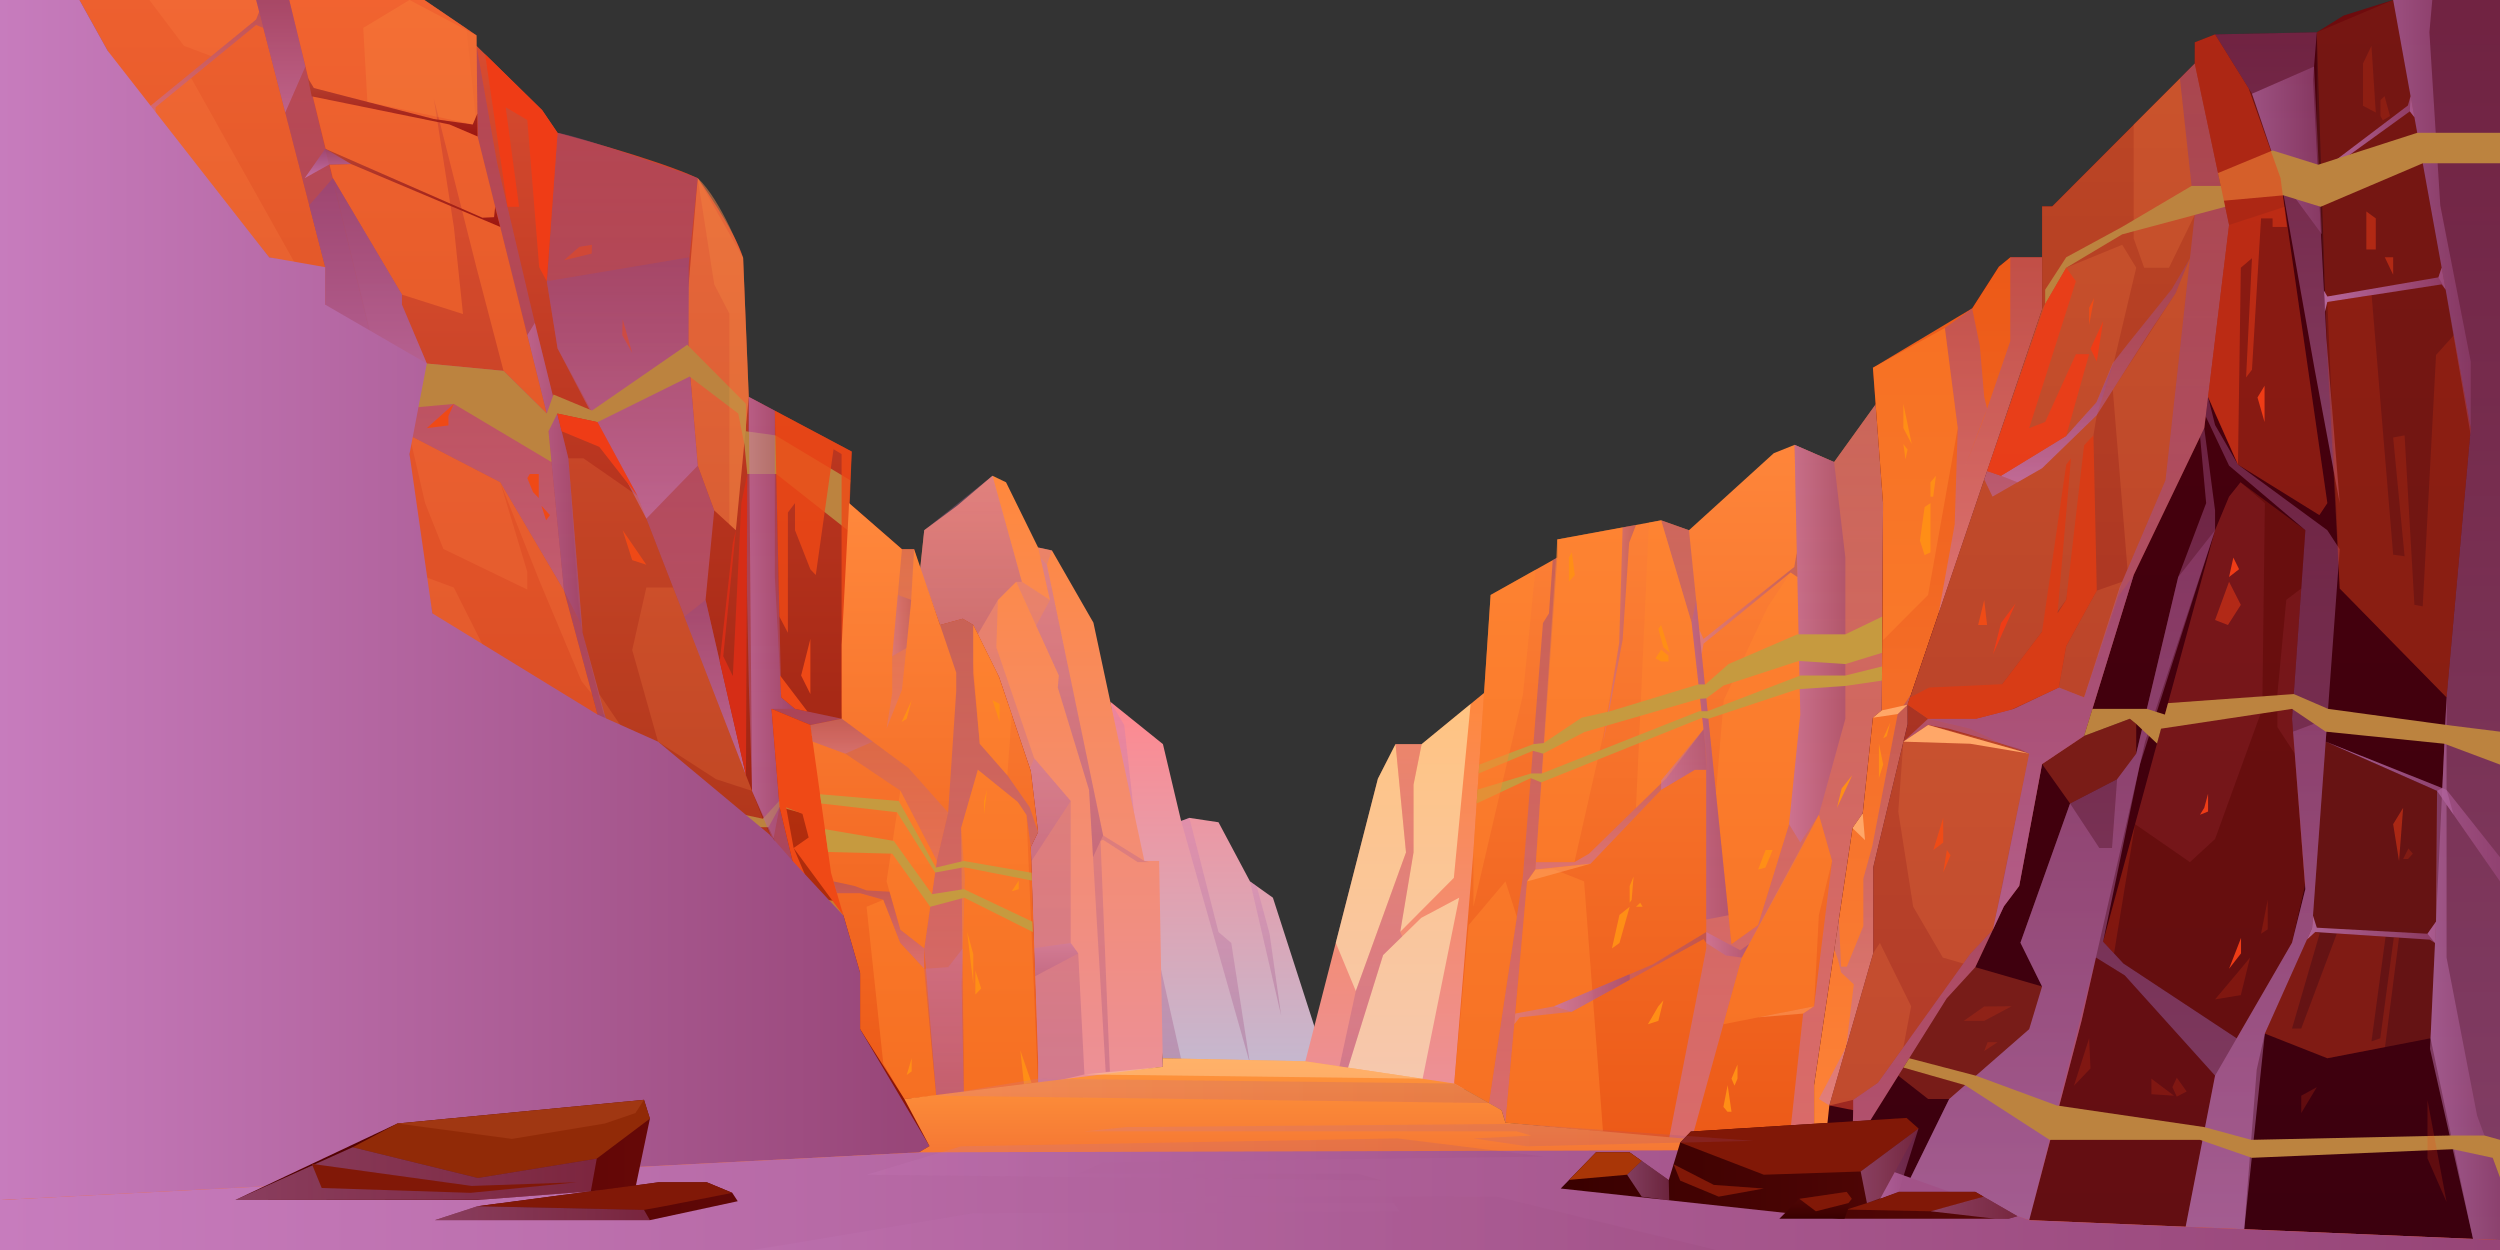 <svg xmlns="http://www.w3.org/2000/svg" xmlns:xlink="http://www.w3.org/1999/xlink" viewBox="0 0 800 400"><rect x="0" y="0" width="800" height="400" fill="#333333" stroke="none"/><defs><style>.cls-1{isolation:isolate;}.cls-10,.cls-100,.cls-101,.cls-102,.cls-103,.cls-104,.cls-105,.cls-106,.cls-107,.cls-108,.cls-109,.cls-11,.cls-110,.cls-111,.cls-112,.cls-113,.cls-114,.cls-115,.cls-116,.cls-117,.cls-118,.cls-119,.cls-12,.cls-120,.cls-121,.cls-122,.cls-123,.cls-124,.cls-125,.cls-126,.cls-127,.cls-128,.cls-129,.cls-13,.cls-130,.cls-131,.cls-132,.cls-133,.cls-134,.cls-135,.cls-136,.cls-137,.cls-138,.cls-139,.cls-14,.cls-140,.cls-141,.cls-142,.cls-143,.cls-144,.cls-145,.cls-146,.cls-147,.cls-148,.cls-15,.cls-16,.cls-17,.cls-18,.cls-19,.cls-2,.cls-20,.cls-21,.cls-22,.cls-23,.cls-24,.cls-25,.cls-26,.cls-27,.cls-28,.cls-29,.cls-3,.cls-30,.cls-31,.cls-32,.cls-33,.cls-34,.cls-35,.cls-36,.cls-37,.cls-38,.cls-39,.cls-4,.cls-40,.cls-41,.cls-42,.cls-43,.cls-44,.cls-45,.cls-46,.cls-47,.cls-48,.cls-49,.cls-5,.cls-50,.cls-51,.cls-52,.cls-53,.cls-54,.cls-55,.cls-56,.cls-57,.cls-58,.cls-59,.cls-6,.cls-60,.cls-61,.cls-62,.cls-63,.cls-64,.cls-65,.cls-66,.cls-67,.cls-68,.cls-69,.cls-7,.cls-70,.cls-71,.cls-72,.cls-73,.cls-74,.cls-75,.cls-76,.cls-77,.cls-78,.cls-79,.cls-8,.cls-80,.cls-81,.cls-82,.cls-83,.cls-84,.cls-85,.cls-86,.cls-87,.cls-88,.cls-89,.cls-9,.cls-90,.cls-91,.cls-92,.cls-93,.cls-94,.cls-95,.cls-96,.cls-97,.cls-98,.cls-99{fill-rule:evenodd;}.cls-2{fill:url(#Áåçûìÿííûé_ãðàäèåíò_265);}.cls-10,.cls-100,.cls-101,.cls-102,.cls-103,.cls-104,.cls-106,.cls-107,.cls-108,.cls-109,.cls-11,.cls-112,.cls-12,.cls-121,.cls-122,.cls-123,.cls-124,.cls-125,.cls-126,.cls-127,.cls-128,.cls-130,.cls-133,.cls-136,.cls-140,.cls-141,.cls-142,.cls-145,.cls-146,.cls-147,.cls-148,.cls-15,.cls-16,.cls-17,.cls-18,.cls-19,.cls-20,.cls-21,.cls-25,.cls-26,.cls-27,.cls-28,.cls-29,.cls-3,.cls-33,.cls-34,.cls-35,.cls-36,.cls-37,.cls-38,.cls-39,.cls-4,.cls-40,.cls-41,.cls-47,.cls-48,.cls-5,.cls-52,.cls-53,.cls-54,.cls-55,.cls-56,.cls-57,.cls-58,.cls-71,.cls-74,.cls-75,.cls-76,.cls-77,.cls-78,.cls-79,.cls-8,.cls-80,.cls-82,.cls-84,.cls-85,.cls-88,.cls-90,.cls-91,.cls-92,.cls-93,.cls-94,.cls-95,.cls-96,.cls-97,.cls-98,.cls-99{mix-blend-mode:multiply;}.cls-119,.cls-121,.cls-122,.cls-124,.cls-126,.cls-127,.cls-25,.cls-26,.cls-27,.cls-28,.cls-29,.cls-3,.cls-4,.cls-42,.cls-5,.cls-8{opacity:0.3;}.cls-3{fill:url(#Áåçûìÿííûé_ãðàäèåíò_159);}.cls-4{fill:url(#Áåçûìÿííûé_ãðàäèåíò_159-2);}.cls-5{fill:url(#Áåçûìÿííûé_ãðàäèåíò_159-3);}.cls-6{fill:url(#Áåçûìÿííûé_ãðàäèåíò_227);}.cls-7{fill:#ffffc7;}.cls-22,.cls-59,.cls-65,.cls-7{mix-blend-mode:soft-light;}.cls-10,.cls-100,.cls-101,.cls-102,.cls-103,.cls-107,.cls-108,.cls-11,.cls-112,.cls-117,.cls-12,.cls-123,.cls-125,.cls-13,.cls-133,.cls-136,.cls-14,.cls-140,.cls-141,.cls-142,.cls-144,.cls-15,.cls-16,.cls-17,.cls-18,.cls-19,.cls-20,.cls-21,.cls-33,.cls-34,.cls-35,.cls-36,.cls-37,.cls-38,.cls-39,.cls-40,.cls-41,.cls-47,.cls-48,.cls-56,.cls-57,.cls-58,.cls-60,.cls-7,.cls-71,.cls-72,.cls-73,.cls-75,.cls-76,.cls-78,.cls-79,.cls-80,.cls-81,.cls-82,.cls-83,.cls-84,.cls-85,.cls-88,.cls-93,.cls-96,.cls-97,.cls-98,.cls-99{opacity:0.5;}.cls-8{fill:url(#Áåçûìÿííûé_ãðàäèåíò_159-4);}.cls-9{fill:url(#Áåçûìÿííûé_ãðàäèåíò_120);}.cls-10{fill:url(#Áåçûìÿííûé_ãðàäèåíò_149);}.cls-11{fill:url(#Áåçûìÿííûé_ãðàäèåíò_149-2);}.cls-12{fill:url(#Áåçûìÿííûé_ãðàäèåíò_149-3);}.cls-13{fill:#ff862f;}.cls-14,.cls-64,.cls-65{fill:#ffa768;}.cls-15{fill:url(#Áåçûìÿííûé_ãðàäèåíò_149-4);}.cls-16{fill:url(#Áåçûìÿííûé_ãðàäèåíò_149-5);}.cls-17{fill:url(#Áåçûìÿííûé_ãðàäèåíò_149-6);}.cls-18{fill:url(#Áåçûìÿííûé_ãðàäèåíò_149-7);}.cls-19{fill:url(#Áåçûìÿííûé_ãðàäèåíò_149-8);}.cls-20{fill:url(#Áåçûìÿííûé_ãðàäèåíò_149-9);}.cls-21{fill:url(#Áåçûìÿííûé_ãðàäèåíò_149-10);}.cls-22{fill:#c69a3f;}.cls-23{fill:#ff8e16;}.cls-24{fill:url(#Áåçûìÿííûé_ãðàäèåíò_227-2);}.cls-25{fill:url(#Áåçûìÿííûé_ãðàäèåíò_159-5);}.cls-26{fill:url(#Áåçûìÿííûé_ãðàäèåíò_159-6);}.cls-27{fill:url(#Áåçûìÿííûé_ãðàäèåíò_159-7);}.cls-28{fill:url(#Áåçûìÿííûé_ãðàäèåíò_159-8);}.cls-29{fill:url(#Áåçûìÿííûé_ãðàäèåíò_159-9);}.cls-30{fill:url(#Áåçûìÿííûé_ãðàäèåíò_223);}.cls-31{fill:url(#Áåçûìÿííûé_ãðàäèåíò_125);}.cls-32{fill:url(#Áåçûìÿííûé_ãðàäèåíò_112);}.cls-33{fill:url(#Áåçûìÿííûé_ãðàäèåíò_149-11);}.cls-34{fill:url(#Áåçûìÿííûé_ãðàäèåíò_149-12);}.cls-35{fill:url(#Áåçûìÿííûé_ãðàäèåíò_149-13);}.cls-36{fill:url(#Áåçûìÿííûé_ãðàäèåíò_149-14);}.cls-37{fill:url(#Áåçûìÿííûé_ãðàäèåíò_149-15);}.cls-38{fill:url(#Áåçûìÿííûé_ãðàäèåíò_149-16);}.cls-39{fill:url(#Áåçûìÿííûé_ãðàäèåíò_149-17);}.cls-40{fill:url(#Áåçûìÿííûé_ãðàäèåíò_149-18);}.cls-41{fill:url(#Áåçûìÿííûé_ãðàäèåíò_149-19);}.cls-42{fill:#ff5e31;}.cls-43,.cls-72{fill:#ff8b4a;}.cls-105,.cls-110,.cls-111,.cls-118,.cls-137,.cls-145,.cls-146,.cls-147,.cls-148,.cls-43,.cls-44,.cls-45,.cls-46,.cls-49,.cls-50,.cls-51,.cls-61,.cls-69,.cls-70,.cls-94{opacity:0.2;}.cls-44{fill:#ff4816;}.cls-45{fill:#ff632f;}.cls-46{fill:#81462f;}.cls-47{fill:url(#Áåçûìÿííûé_ãðàäèåíò_149-20);}.cls-48{fill:url(#Áåçûìÿííûé_ãðàäèåíò_149-21);}.cls-49{fill:#b33a4a;}.cls-50{fill:#ff4627;}.cls-51{fill:#ff3810;}.cls-106,.cls-109,.cls-52,.cls-53,.cls-74,.cls-77,.cls-90,.cls-91,.cls-92,.cls-95{opacity:0.76;}.cls-52{fill:url(#Áåçûìÿííûé_ãðàäèåíò_149-22);}.cls-53{fill:url(#Áåçûìÿííûé_ãðàäèåíò_149-23);}.cls-54,.cls-55{opacity:0.8;}.cls-54{fill:url(#Áåçûìÿííûé_ãðàäèåíò_149-24);}.cls-55{fill:url(#Áåçûìÿííûé_ãðàäèåíò_149-25);}.cls-56{fill:url(#Áåçûìÿííûé_ãðàäèåíò_149-26);}.cls-57{fill:url(#Áåçûìÿííûé_ãðàäèåíò_149-27);}.cls-58{fill:url(#Áåçûìÿííûé_ãðàäèåíò_149-28);}.cls-59{fill:#bc833f;}.cls-60,.cls-61,.cls-62,.cls-67{fill:#ef3c16;}.cls-62{opacity:0.83;}.cls-63{fill:#d83c16;}.cls-66{fill:#ef4b16;}.cls-68{fill:url(#Áåçûìÿííûé_ãðàäèåíò_143);}.cls-69,.cls-83{fill:#ff723e;}.cls-70{fill:#ff722a;}.cls-71{fill:url(#Áåçûìÿííûé_ãðàäèåíò_149-29);}.cls-73{fill:#ff722d;}.cls-74{fill:url(#Áåçûìÿííûé_ãðàäèåíò_149-30);}.cls-75{fill:url(#Áåçûìÿííûé_ãðàäèåíò_149-31);}.cls-76{fill:url(#Áåçûìÿííûé_ãðàäèåíò_149-32);}.cls-77{fill:url(#Áåçûìÿííûé_ãðàäèåíò_149-33);}.cls-78{fill:url(#Áåçûìÿííûé_ãðàäèåíò_149-34);}.cls-79{fill:url(#Áåçûìÿííûé_ãðàäèåíò_149-35);}.cls-80{fill:url(#Áåçûìÿííûé_ãðàäèåíò_149-36);}.cls-81{fill:#ff682f;}.cls-82{fill:url(#Áåçûìÿííûé_ãðàäèåíò_149-37);}.cls-84{fill:url(#Áåçûìÿííûé_ãðàäèåíò_149-38);}.cls-85{fill:url(#Áåçûìÿííûé_ãðàäèåíò_149-39);}.cls-86{fill:url(#Áåçûìÿííûé_ãðàäèåíò_133);}.cls-87{fill:url(#Áåçûìÿííûé_ãðàäèåíò_133-2);}.cls-88{fill:url(#Áåçûìÿííûé_ãðàäèåíò_149-40);}.cls-89{fill:url(#Áåçûìÿííûé_ãðàäèåíò_134);}.cls-90{fill:url(#Áåçûìÿííûé_ãðàäèåíò_149-41);}.cls-91{fill:url(#Áåçûìÿííûé_ãðàäèåíò_149-42);}.cls-92{fill:url(#Áåçûìÿííûé_ãðàäèåíò_149-43);}.cls-93{fill:url(#Áåçûìÿííûé_ãðàäèåíò_149-44);}.cls-94{fill:url(#Áåçûìÿííûé_ãðàäèåíò_159-10);}.cls-95{fill:url(#Áåçûìÿííûé_ãðàäèåíò_149-45);}.cls-96{fill:url(#Áåçûìÿííûé_ãðàäèåíò_149-46);}.cls-97{fill:url(#Áåçûìÿííûé_ãðàäèåíò_149-47);}.cls-98{fill:url(#Áåçûìÿííûé_ãðàäèåíò_149-48);}.cls-99{fill:url(#Áåçûìÿííûé_ãðàäèåíò_149-49);}.cls-100{fill:url(#Áåçûìÿííûé_ãðàäèåíò_149-50);}.cls-101{fill:url(#Áåçûìÿííûé_ãðàäèåíò_149-51);}.cls-102{fill:url(#Áåçûìÿííûé_ãðàäèåíò_149-52);}.cls-103{fill:url(#Áåçûìÿííûé_ãðàäèåíò_149-53);}.cls-104{fill:url(#Áåçûìÿííûé_ãðàäèåíò_149-54);}.cls-105{fill:#ff4824;}.cls-106{fill:url(#Áåçûìÿííûé_ãðàäèåíò_149-55);}.cls-107{fill:url(#Áåçûìÿííûé_ãðàäèåíò_149-56);}.cls-108{fill:url(#Áåçûìÿííûé_ãðàäèåíò_149-57);}.cls-109{fill:url(#Áåçûìÿííûé_ãðàäèåíò_149-58);}.cls-110{fill:#ffa44a;}.cls-111{fill:#ff5e00;}.cls-112{fill:url(#Áåçûìÿííûé_ãðàäèåíò_149-59);}.cls-113,.cls-114{fill:#d62d16;}.cls-114,.cls-115{opacity:0.81;}.cls-115,.cls-116,.cls-117,.cls-118,.cls-119{fill:#ef4916;}.cls-120{fill:url(#Áåçûìÿííûé_ãðàäèåíò_120-2);}.cls-121{fill:url(#Áåçûìÿííûé_ãðàäèåíò_149-60);}.cls-122{fill:url(#Áåçûìÿííûé_ãðàäèåíò_149-61);}.cls-123{fill:url(#Áåçûìÿííûé_ãðàäèåíò_149-62);}.cls-124{fill:url(#Áåçûìÿííûé_ãðàäèåíò_159-11);}.cls-125{fill:url(#Áåçûìÿííûé_ãðàäèåíò_149-63);}.cls-126{fill:url(#Áåçûìÿííûé_ãðàäèåíò_149-64);}.cls-127{fill:url(#Áåçûìÿííûé_ãðàäèåíò_149-65);}.cls-128{fill:url(#Áåçûìÿííûé_ãðàäèåíò_149-66);}.cls-129{fill:url(#Áåçûìÿííûé_ãðàäèåíò_78);}.cls-130{fill:url(#Áåçûìÿííûé_ãðàäèåíò_149-67);}.cls-131{fill:url(#Áåçûìÿííûé_ãðàäèåíò_179);}.cls-132{fill:#912a07;}.cls-133{fill:url(#Áåçûìÿííûé_ãðàäèåíò_149-68);}.cls-134{fill:#811807;}.cls-135{fill:url(#Áåçûìÿííûé_ãðàäèåíò_175);}.cls-136{fill:url(#Áåçûìÿííûé_ãðàäèåíò_149-69);}.cls-137{fill:#de6b40;}.cls-138{fill:url(#Áåçûìÿííûé_ãðàäèåíò_185);}.cls-139{fill:#a93607;}.cls-140{fill:url(#Áåçûìÿííûé_ãðàäèåíò_149-70);}.cls-141{fill:url(#Áåçûìÿííûé_ãðàäèåíò_149-71);}.cls-142{fill:url(#Áåçûìÿííûé_ãðàäèåíò_149-72);}.cls-143{fill:url(#Áåçûìÿííûé_ãðàäèåíò_185-2);}.cls-144{fill:#ffcd97;}.cls-145{fill:url(#Áåçûìÿííûé_ãðàäèåíò_149-73);}.cls-146{fill:url(#Áåçûìÿííûé_ãðàäèåíò_149-74);}.cls-147{fill:url(#Áåçûìÿííûé_ãðàäèåíò_149-75);}.cls-148{fill:url(#Áåçûìÿííûé_ãðàäèåíò_149-76);}</style><linearGradient id="Áåçûìÿííûé_ãðàäèåíò_265" x1="389.92" y1="340.63" x2="389.92" y2="224.57" gradientUnits="userSpaceOnUse"><stop offset="0" stop-color="#c5b8cf"/><stop offset="1" stop-color="#ff888e"/></linearGradient><linearGradient id="Áåçûìÿííûé_ãðàäèåíò_159" x1="388.98" y1="340.39" x2="388.98" y2="261.72" gradientUnits="userSpaceOnUse"><stop offset="0" stop-color="#974577"/><stop offset="1" stop-color="#c77cbd"/></linearGradient><linearGradient id="Áåçûìÿííûé_ãðàäèåíò_159-2" x1="404.98" y1="324.98" x2="404.98" y2="282.05" xlink:href="#Áåçûìÿííûé_ãðàäèåíò_159"/><linearGradient id="Áåçûìÿííûé_ãðàäèåíò_159-3" x1="366.64" y1="338.86" x2="366.64" y2="224.57" xlink:href="#Áåçûìÿííûé_ãðàäèåíò_159"/><linearGradient id="Áåçûìÿííûé_ãðàäèåíò_227" x1="446.03" y1="348.5" x2="446.03" y2="220.56" gradientUnits="userSpaceOnUse"><stop offset="0" stop-color="#ec9098"/><stop offset="1" stop-color="#ff883c"/></linearGradient><linearGradient id="Áåçûìÿííûé_ãðàäèåíò_159-4" x1="441.11" y1="347.42" x2="441.11" y2="238.12" xlink:href="#Áåçûìÿííûé_ãðàäèåíò_159"/><linearGradient id="Áåçûìÿííûé_ãðàäèåíò_120" x1="539.32" y1="368.75" x2="539.32" y2="129.25" gradientUnits="userSpaceOnUse"><stop offset="0" stop-color="#ec5917"/><stop offset="1" stop-color="#ff883c"/></linearGradient><linearGradient id="Áåçûìÿííûé_ãðàäèåíò_149" x1="571.57" y1="365.78" x2="571.57" y2="129.25" gradientUnits="userSpaceOnUse"><stop offset="0" stop-color="#c77cbd"/><stop offset="1" stop-color="#974577"/></linearGradient><linearGradient id="Áåçûìÿííûé_ãðàäèåíò_149-2" x1="487.34" y1="359.25" x2="487.34" y2="178.43" xlink:href="#Áåçûìÿííûé_ãðàäèåíò_149"/><linearGradient id="Áåçûìÿííûé_ãðàäèåíò_149-3" x1="518.67" y1="278.25" x2="518.67" y2="233.38" xlink:href="#Áåçûìÿííûé_ãðàäèåíò_149"/><linearGradient id="Áåçûìÿííûé_ãðàäèåíò_149-4" x1="531.56" y1="243.12" x2="553.14" y2="243.12" xlink:href="#Áåçûìÿííûé_ãðàäèåíò_149"/><linearGradient id="Áåçûìÿííûé_ãðàäèåíò_149-5" x1="572.5" y1="205.98" x2="590.52" y2="205.98" xlink:href="#Áåçûìÿííûé_ãðàäèåíò_149"/><linearGradient id="Áåçûìÿííûé_ãðàäèåíò_149-6" x1="512.94" y1="202.99" x2="523.52" y2="202.99" xlink:href="#Áåçûìÿííûé_ãðàäèåíò_149"/><linearGradient id="Áåçûìÿííûé_ãðàäèåíò_149-7" x1="484.57" y1="313" x2="546" y2="313" xlink:href="#Áåçûìÿííûé_ãðàäèåíò_149"/><linearGradient id="Áåçûìÿííûé_ãðàäèåíò_149-8" x1="546" y1="302.33" x2="559.7" y2="302.33" xlink:href="#Áåçûìÿííûé_ãðàäèåíò_149"/><linearGradient id="Áåçûìÿííûé_ãðàäèåíò_149-9" x1="497.35" y1="317.76" x2="521.5" y2="317.76" xlink:href="#Áåçûìÿííûé_ãðàäèåíò_149"/><linearGradient id="Áåçûìÿííûé_ãðàäèåíò_149-10" x1="543.75" y1="193.08" x2="575.16" y2="193.08" xlink:href="#Áåçûìÿííûé_ãðàäèåíò_149"/><linearGradient id="Áåçûìÿííûé_ãðàäèåíò_227-2" x1="332.32" y1="347.25" x2="332.32" y2="152.25" xlink:href="#Áåçûìÿííûé_ãðàäèåíò_227"/><linearGradient id="Áåçûìÿííûé_ãðàäèåíò_159-5" x1="330.08" y1="347.25" x2="330.08" y2="152.25" xlink:href="#Áåçûìÿííûé_ãðàäèåíò_159"/><linearGradient id="Áåçûìÿííûé_ãðàäèåíò_159-6" x1="342.28" y1="274.31" x2="342.28" y2="178.43" xlink:href="#Áåçûìÿííûé_ãðàäèåíò_159"/><linearGradient id="Áåçûìÿííûé_ãðàäèåíò_159-7" x1="309.76" y1="202.97" x2="309.76" y2="152.25" xlink:href="#Áåçûìÿííûé_ãðàäèåíò_159"/><linearGradient id="Áåçûìÿííûé_ãðàäèåíò_159-8" x1="330.11" y1="288.01" x2="330.11" y2="242.67" xlink:href="#Áåçûìÿííûé_ãðàäèåíò_159"/><linearGradient id="Áåçûìÿííûé_ãðàäèåíò_159-9" x1="337.55" y1="313" x2="337.55" y2="301.75" xlink:href="#Áåçûìÿííûé_ãðàäèåíò_159"/><linearGradient id="Áåçûìÿííûé_ãðàäèåíò_223" x1="690.25" y1="400" x2="690.25" gradientUnits="userSpaceOnUse"><stop offset="0.01" stop-color="#3c000e"/><stop offset="1" stop-color="#4a000c"/></linearGradient><linearGradient id="Áåçûìÿííûé_ãðàäèåíò_125" x1="616.98" y1="400" x2="616.98" y2="82.33" gradientUnits="userSpaceOnUse"><stop offset="0" stop-color="#ff883c"/><stop offset="1" stop-color="#ec5917"/></linearGradient><linearGradient id="Áåçûìÿííûé_ãðàäèåíò_112" x1="649.34" y1="367.75" x2="649.34" y2="20.33" gradientUnits="userSpaceOnUse"><stop offset="0" stop-color="#9d2721"/><stop offset="1" stop-color="#bd4725"/></linearGradient><linearGradient id="Áåçûìÿííûé_ãðàäèåíò_149-11" x1="658.14" y1="390.45" x2="658.14" y2="137" xlink:href="#Áåçûìÿííûé_ãðàäèåíò_149"/><linearGradient id="Áåçûìÿííûé_ãðàäèåíò_149-12" x1="723.93" y1="394.44" x2="723.93" y2="127" xlink:href="#Áåçûìÿííûé_ãðàäèåíò_149"/><linearGradient id="Áåçûìÿííûé_ãðàäèåíò_149-13" x1="728.77" y1="161" x2="728.77" y2="10.33" xlink:href="#Áåçûìÿííûé_ãðàäèåíò_149"/><linearGradient id="Áåçûìÿííûé_ãðàäèåíò_149-14" x1="782.9" y1="396.82" x2="782.9" y2="0" xlink:href="#Áåçûìÿííûé_ãðàäèåíò_149"/><linearGradient id="Áåçûìÿííûé_ãðàäèåíò_149-15" x1="661.19" y1="297.54" x2="661.19" y2="20.33" xlink:href="#Áåçûìÿííûé_ãðàäèåíò_149"/><linearGradient id="Áåçûìÿííûé_ãðàäèåíò_149-16" x1="667.87" y1="158.94" x2="667.87" y2="82.62" xlink:href="#Áåçûìÿííûé_ãðàäèåíò_149"/><linearGradient id="Áåçûìÿííûé_ãðàäèåíò_149-17" x1="636.91" y1="196.28" x2="636.91" y2="82.33" xlink:href="#Áåçûìÿííûé_ãðàäèåíò_149"/><linearGradient id="Áåçûìÿííûé_ãðàäèåíò_149-18" x1="596.8" y1="353.75" x2="596.8" y2="222.1" xlink:href="#Áåçûìÿííûé_ãðàäèåíò_149"/><linearGradient id="Áåçûìÿííûé_ãðàäèåíò_149-19" x1="676.1" y1="394.44" x2="676.1" y2="169.67" xlink:href="#Áåçûìÿííûé_ãðàäèåíò_149"/><linearGradient id="Áåçûìÿííûé_ãðàäèåíò_149-20" x1="637.74" y1="367.75" x2="637.74" y2="184" xlink:href="#Áåçûìÿííûé_ãðàäèåíò_149"/><linearGradient id="Áåçûìÿííûé_ãðàäèåíò_149-21" x1="658.41" y1="154.33" x2="658.41" y2="115.69" xlink:href="#Áåçûìÿííûé_ãðàäèåíò_149"/><linearGradient id="Áåçûìÿííûé_ãðàäèåíò_149-22" x1="744.22" y1="259.69" x2="800" y2="259.69" xlink:href="#Áåçûìÿííûé_ãðàäèåíò_149"/><linearGradient id="Áåçûìÿííûé_ãðàäèåíò_149-23" x1="738.21" y1="297.38" x2="779.53" y2="297.38" xlink:href="#Áåçûìÿííûé_ãðàäèåíò_149"/><linearGradient id="Áåçûìÿííûé_ãðàäèåíò_149-24" x1="741.84" y1="45.13" x2="772.61" y2="45.13" xlink:href="#Áåçûìÿííûé_ãðàäèåíò_149"/><linearGradient id="Áåçûìÿííûé_ãðàäèåíò_149-25" x1="743.67" y1="92.71" x2="782.61" y2="92.71" xlink:href="#Áåçûìÿííûé_ãðàäèåíò_149"/><linearGradient id="Áåçûìÿííûé_ãðàäèåíò_149-26" x1="776.8" y1="310" x2="800" y2="310" xlink:href="#Áåçûìÿííûé_ãðàäèåíò_149"/><linearGradient id="Áåçûìÿííûé_ãðàäèåíò_149-27" x1="765.81" y1="69.65" x2="790.64" y2="69.65" xlink:href="#Áåçûìÿííûé_ãðàäèåíò_149"/><linearGradient id="Áåçûìÿííûé_ãðàäèåíò_149-28" x1="720.63" y1="48.15" x2="743.01" y2="48.15" xlink:href="#Áåçûìÿííûé_ãðàäèåíò_149"/><linearGradient id="Áåçûìÿííûé_ãðàäèåíò_143" x1="166.1" y1="400" x2="166.1" gradientUnits="userSpaceOnUse"><stop offset="0" stop-color="#7f0c00"/><stop offset="1" stop-color="#db4e32"/></linearGradient><linearGradient id="Áåçûìÿííûé_ãðàäèåíò_149-29" x1="84.28" y1="384" x2="84.28" y2="0" xlink:href="#Áåçûìÿííûé_ãðàäèåíò_149"/><linearGradient id="Áåçûìÿííûé_ãðàäèåíò_149-30" x1="22.56" y1="384" x2="22.56" y2="82.33" xlink:href="#Áåçûìÿííûé_ãðàäèåíò_149"/><linearGradient id="Áåçûìÿííûé_ãðàäèåíò_149-31" x1="51.53" y1="145.29" x2="51.53" y2="0" xlink:href="#Áåçûìÿííûé_ãðàäèåíò_149"/><linearGradient id="Áåçûìÿííûé_ãðàäèåíò_149-32" x1="138.84" y1="376.14" x2="138.84" y2="0" xlink:href="#Áåçûìÿííûé_ãðàäèåíò_149"/><linearGradient id="Áåçûìÿííûé_ãðàäèåíò_149-33" x1="97.51" y1="381.72" x2="97.51" y2="161" xlink:href="#Áåçûìÿííûé_ãðàäèåíò_149"/><linearGradient id="Áåçûìÿííûé_ãðàäèåíò_149-34" x1="202.31" y1="372.44" x2="202.31" y2="14.67" xlink:href="#Áåçûìÿííûé_ãðàäèåíò_149"/><linearGradient id="Áåçûìÿííûé_ãðàäèåíò_149-35" x1="206.83" y1="248.08" x2="206.83" y2="42.5" xlink:href="#Áåçûìÿííûé_ãðàäèåíò_149"/><linearGradient id="Áåçûìÿííûé_ãðàäèåíò_149-36" x1="256.35" y1="326.68" x2="256.35" y2="127" xlink:href="#Áåçûìÿííûé_ãðàäèåíò_149"/><linearGradient id="Áåçûìÿííûé_ãðàäèåíò_149-37" x1="99.99" y1="378.32" x2="99.99" y2="290.16" xlink:href="#Áåçûìÿííûé_ãðàäèåíò_149"/><linearGradient id="Áåçûìÿííûé_ãðàäèåíò_149-38" x1="225.44" y1="340.39" x2="252.13" y2="340.39" xlink:href="#Áåçûìÿííûé_ãðàäèåíò_149"/><linearGradient id="Áåçûìÿííûé_ãðàäèåíò_149-39" x1="170.35" y1="322.07" x2="195.7" y2="322.07" xlink:href="#Áåçûìÿííûé_ãðàäèåíò_149"/><linearGradient id="Áåçûìÿííûé_ãðàäèåíò_133" x1="125.69" y1="43.67" x2="125.69" y2="25" gradientUnits="userSpaceOnUse"><stop offset="0" stop-color="#9c1610"/><stop offset="1" stop-color="#b84232"/></linearGradient><linearGradient id="Áåçûìÿííûé_ãðàäèåíò_133-2" x1="132.07" y1="72.61" x2="132.07" y2="47.61" xlink:href="#Áåçûìÿííûé_ãðàäèåíò_133"/><linearGradient id="Áåçûìÿííûé_ãðàäèåíò_149-40" x1="143.5" y1="189" x2="143.5" y2="57" xlink:href="#Áåçûìÿííûé_ãðàäèåíò_149"/><linearGradient id="Áåçûìÿííûé_ãðàäèåíò_134" x1="56.83" y1="157.71" x2="56.83" y2="138.01" gradientUnits="userSpaceOnUse"><stop offset="0" stop-color="#b84232"/><stop offset="1" stop-color="#9c1610"/></linearGradient><linearGradient id="Áåçûìÿííûé_ãðàäèåíò_149-41" x1="105.49" y1="249.33" x2="105.49" y2="245.77" xlink:href="#Áåçûìÿííûé_ãðàäèåíò_149"/><linearGradient id="Áåçûìÿííûé_ãðàäèåíò_149-42" x1="205.32" y1="335.07" x2="205.32" y2="314.9" xlink:href="#Áåçûìÿííûé_ãðàäèåíò_149"/><linearGradient id="Áåçûìÿííûé_ãðàäèåíò_149-43" x1="210.23" y1="356.62" x2="210.23" y2="347.25" xlink:href="#Áåçûìÿííûé_ãðàäèåíò_149"/><linearGradient id="Áåçûìÿííûé_ãðàäèåíò_149-44" x1="154.99" y1="268" x2="154.99" y2="197.33" xlink:href="#Áåçûìÿííûé_ãðàäèåíò_149"/><linearGradient id="Áåçûìÿííûé_ãðàäèåíò_159-10" x1="168.55" y1="246.17" x2="168.55" y2="222.1" xlink:href="#Áåçûìÿííûé_ãðàäèåíò_159"/><linearGradient id="Áåçûìÿííûé_ãðàäèåíò_149-45" x1="117.77" y1="157.47" x2="117.77" y2="57" xlink:href="#Áåçûìÿííûé_ãðàäèåíò_149"/><linearGradient id="Áåçûìÿííûé_ãðàäèåíò_149-46" x1="199.25" y1="277.52" x2="199.25" y2="228.67" xlink:href="#Áåçûìÿííûé_ãðàäèåíò_149"/><linearGradient id="Áåçûìÿííûé_ãðàäèåíò_149-47" x1="64.7" y1="38.88" x2="64.7" y2="3.73" xlink:href="#Áåçûìÿííûé_ãðàäèåíò_149"/><linearGradient id="Áåçûìÿííûé_ãðàäèåíò_149-48" x1="55.75" y1="107.24" x2="55.75" y2="0" xlink:href="#Áåçûìÿííûé_ãðàäèåíò_149"/><linearGradient id="Áåçûìÿííûé_ãðàäèåíò_149-49" x1="89.84" y1="36" x2="89.84" y2="0" xlink:href="#Áåçûìÿííûé_ãðàäèåíò_149"/><linearGradient id="Áåçûìÿííûé_ãðàäèåíò_149-50" x1="22.56" y1="384" x2="22.56" y2="175.67" xlink:href="#Áåçûìÿííûé_ãðàäèåíò_149"/><linearGradient id="Áåçûìÿííûé_ãðàäèåíò_149-51" x1="199.12" y1="165.96" x2="199.12" y2="82.33" xlink:href="#Áåçûìÿííûé_ãðàäèåíò_149"/><linearGradient id="Áåçûìÿííûé_ãðàäèåíò_149-52" x1="228.86" y1="248.08" x2="228.86" y2="191.96" xlink:href="#Áåçûìÿííûé_ãðàäèåíò_149"/><linearGradient id="Áåçûìÿííûé_ãðàäèåíò_149-53" x1="168.74" y1="151.67" x2="186.1" y2="151.67" xlink:href="#Áåçûìÿííûé_ãðàäèåíò_149"/><linearGradient id="Áåçûìÿííûé_ãðàäèåíò_149-54" x1="229.11" y1="332.25" x2="274" y2="332.25" xlink:href="#Áåçûìÿííûé_ãðàäèåíò_149"/><linearGradient id="Áåçûìÿííûé_ãðàäèåíò_149-55" x1="72.96" y1="239.67" x2="92.56" y2="239.67" xlink:href="#Áåçûìÿííûé_ãðàäèåíò_149"/><linearGradient id="Áåçûìÿííûé_ãðàäèåíò_149-56" x1="64.31" y1="381.72" x2="64.31" y2="322" xlink:href="#Áåçûìÿííûé_ãðàäèåíò_149"/><linearGradient id="Áåçûìÿííûé_ãðàäèåíò_149-57" x1="31.03" y1="382.19" x2="31.03" y2="319.67" xlink:href="#Áåçûìÿííûé_ãðàäèåíò_149"/><linearGradient id="Áåçûìÿííûé_ãðàäèåíò_149-58" x1="104.94" y1="57" x2="104.94" y2="47.61" xlink:href="#Áåçûìÿííûé_ãðàäèåíò_149"/><linearGradient id="Áåçûìÿííûé_ãðàäèåíò_149-59" x1="239.61" y1="198.04" x2="254.4" y2="198.04" xlink:href="#Áåçûìÿííûé_ãðàäèåíò_149"/><linearGradient id="Áåçûìÿííûé_ãðàäèåíò_120-2" x1="295.76" y1="351.67" x2="295.76" y2="161" xlink:href="#Áåçûìÿííûé_ãðàäèåíò_120"/><linearGradient id="Áåçûìÿííûé_ãðàäèåíò_149-60" x1="288.11" y1="233.17" x2="288.11" y2="175.75" xlink:href="#Áåçûìÿííûé_ãðàäèåíò_149"/><linearGradient id="Áåçûìÿííûé_ãðàäèåíò_149-61" x1="281.37" y1="275.5" x2="281.37" y2="230" xlink:href="#Áåçûìÿííûé_ãðàäèåíò_149"/><linearGradient id="Áåçûìÿííûé_ãðàäèåíò_149-62" x1="313.97" y1="350.62" x2="313.97" y2="198" xlink:href="#Áåçûìÿííûé_ãðàäèåíò_149"/><linearGradient id="Áåçûìÿííûé_ãðàäèåíò_159-11" x1="302.09" y1="350.62" x2="302.09" y2="303.5" xlink:href="#Áåçûìÿííûé_ãðàäèåíò_159"/><linearGradient id="Áåçûìÿííûé_ãðàäèåíò_149-63" x1="281.24" y1="310" x2="281.24" y2="282.05" xlink:href="#Áåçûìÿííûé_ãðàäèåíò_149"/><linearGradient id="Áåçûìÿííûé_ãðàäèåíò_149-64" x1="269.31" y1="241.17" x2="269.31" y2="230" xlink:href="#Áåçûìÿííûé_ãðàäèåíò_149"/><linearGradient id="Áåçûìÿííûé_ãðàäèåíò_149-65" x1="285.51" y1="200.19" x2="291.57" y2="200.19" xlink:href="#Áåçûìÿííûé_ãðàäèåíò_149"/><linearGradient id="Áåçûìÿííûé_ãðàäèåíò_149-66" x1="0" y1="192" x2="297.44" y2="192" xlink:href="#Áåçûìÿííûé_ãðàäèåíò_149"/><linearGradient id="Áåçûìÿííûé_ãðàäèåíò_78" x1="400" y1="400" x2="400" y2="338.64" gradientUnits="userSpaceOnUse"><stop offset="0" stop-color="#ec572d"/><stop offset="1" stop-color="#ff973b"/></linearGradient><linearGradient id="Áåçûìÿííûé_ãðàäèåíò_149-67" x1="0" y1="383.98" x2="800" y2="383.98" xlink:href="#Áåçûìÿííûé_ãðàäèåíò_149"/><linearGradient id="Áåçûìÿííûé_ãðàäèåíò_179" x1="75.33" y1="367.96" x2="207.97" y2="367.96" gradientUnits="userSpaceOnUse"><stop offset="0" stop-color="#4d0000"/><stop offset="1" stop-color="#660807"/></linearGradient><linearGradient id="Áåçûìÿííûé_ãðàäèåíò_149-68" x1="75.33" y1="375.55" x2="190.96" y2="375.55" xlink:href="#Áåçûìÿííûé_ãðàäèåíò_149"/><linearGradient id="Áåçûìÿííûé_ãðàäèåíò_175" x1="139.16" y1="384.39" x2="236.08" y2="384.39" gradientUnits="userSpaceOnUse"><stop offset="0" stop-color="#4d0000"/><stop offset="1" stop-color="#600807"/></linearGradient><linearGradient id="Áåçûìÿííûé_ãðàäèåíò_149-69" x1="139.16" y1="388.23" x2="207.97" y2="388.23" xlink:href="#Áåçûìÿííûé_ãðàäèåíò_149"/><linearGradient id="Áåçûìÿííûé_ãðàäèåíò_185" x1="499.43" y1="373.86" x2="645.57" y2="373.86" gradientUnits="userSpaceOnUse"><stop offset="0" stop-color="#390000"/><stop offset="1" stop-color="#570807"/></linearGradient><linearGradient id="Áåçûìÿííûé_ãðàäèåíò_149-70" x1="595.42" y1="373.05" x2="613.92" y2="373.05" xlink:href="#Áåçûìÿííûé_ãðàäèåíò_149"/><linearGradient id="Áåçûìÿííûé_ãðàäèåíò_149-71" x1="617.81" y1="386.46" x2="645.57" y2="386.46" xlink:href="#Áåçûìÿííûé_ãðàäèåíò_149"/><linearGradient id="Áåçûìÿííûé_ãðàäèåíò_149-72" x1="520.67" y1="377.8" x2="534.15" y2="377.8" xlink:href="#Áåçûìÿííûé_ãðàäèåíò_149"/><linearGradient id="Áåçûìÿííûé_ãðàäèåíò_185-2" x1="580.99" y1="389.99" x2="580.99" y2="381.4" xlink:href="#Áåçûìÿííûé_ãðàäèåíò_185"/><linearGradient id="Áåçûìÿííûé_ãðàäèåíò_149-73" x1="240.85" y1="391.37" x2="549.11" y2="391.37" xlink:href="#Áåçûìÿííûé_ãðàäèåíò_149"/><linearGradient id="Áåçûìÿííûé_ãðàäèåíò_149-74" x1="277.3" y1="371.02" x2="494" y2="371.02" xlink:href="#Áåçûìÿííûé_ãðàäèåíò_149"/><linearGradient id="Áåçûìÿííûé_ãðàäèåíò_149-75" x1="299.59" y1="349.08" x2="476.48" y2="349.08" xlink:href="#Áåçûìÿííûé_ãðàäèåíò_149"/><linearGradient id="Áåçûìÿííûé_ãðàäèåíò_149-76" x1="347.02" y1="363.22" x2="561.15" y2="363.22" xlink:href="#Áåçûìÿííûé_ãðàäèåíò_149"/></defs><g class="cls-1"><g id="Layer_2" data-name="Layer 2"><g id="canyon"><polygon class="cls-2" points="355.31 224.57 372.14 238.12 377.96 262.71 380.6 261.72 389.92 263.12 400 282.05 407.33 287.26 424.53 340.63 372.12 338.64 355.31 224.57"/><polygon class="cls-3" points="380.6 261.72 389.92 298.25 394.01 301.75 400 340.39 377.96 262.71 380.6 261.72"/><polygon class="cls-4" points="400 282.05 409.97 324.98 406.27 298.8 402.14 283.58 400 282.05"/><polygon class="cls-5" points="355.31 224.57 359.75 232 368.17 307.38 371.09 308.33 377.96 338.86 372.12 338.64 355.31 224.57"/><polygon class="cls-6" points="415.71 347.42 440.93 249.19 446.57 238.12 454.93 238.12 476.34 220.56 470.16 348.5 429.57 347.42 415.71 347.42"/><polygon class="cls-7" points="446.57 238.12 440.93 249.19 427.45 301.71 433.86 317.12 449.92 272.77 446.57 238.12"/><polygon class="cls-7" points="454.93 238.12 452.33 251.09 452.33 272.77 448.08 298.17 465.23 280.92 470.6 225.27 454.93 238.12"/><polygon class="cls-7" points="429.57 347.42 442.59 305.62 454.79 293.72 466.93 287.26 454.79 347.42 429.57 347.42"/><polygon class="cls-8" points="433.86 317.12 427.29 347.42 429.57 347.42 442.59 305.62 448.69 299.67 448.08 298.17 452.33 272.77 452.33 251.09 454.93 238.12 446.57 238.12 449.92 272.77 433.86 317.12"/><polygon class="cls-9" points="600.31 129.25 586.91 147.86 574.27 142.35 567.6 145.03 540.47 169.67 531.56 166.5 498.33 172.62 498.33 178.43 477 190.39 471.5 272.39 465.35 346.73 480.5 355.25 481.75 359.25 580.5 368.75 613.28 216.16 600.31 129.25"/><polygon class="cls-10" points="574.27 142.35 576.09 228.67 572.5 263.73 562.57 296.02 554.08 302.1 540.47 169.67 531.56 166.5 541.33 199.36 546 241.17 546 303.5 534.1 364.29 541.34 364.57 557.38 306.42 574.17 275.88 582.03 260.72 586.25 275.5 580.5 322 577 324.34 572.5 365.78 580.5 365.78 604.51 256.33 611.57 155.52 600.31 129.25 586.91 147.86 574.27 142.35"/><polygon class="cls-11" points="498.33 178.43 491.33 278.25 488.67 282.05 481.75 359.25 480.5 355.25 476.34 353.75 487.34 280.33 493.75 199.36 495.67 196.28 496.88 179.24 498.33 178.43"/><polygon class="cls-12" points="546 246.33 542.33 246.33 531.56 252.75 508.99 276.38 491.33 278.25 491.5 275.88 503.83 275.88 508.5 273.17 533.25 249 545.13 233.38 545.75 239.5 546 246.33"/><polygon class="cls-13" points="491.33 278.25 488.67 282.05 481.75 359.25 485.92 359.62 512.95 362.03 506.91 282.05 497.35 278.25 491.33 278.25"/><polygon class="cls-13" points="491.5 275.88 498.33 172.62 519.25 168.77 518.15 205.66 512.95 235.58 503.83 275.88 491.5 275.88"/><polygon class="cls-13" points="545.13 233.38 541.33 199.36 531.56 166.5 527.65 167.22 523.52 258.5 533.25 249 545.13 233.38"/><polygon class="cls-13" points="554.08 302.1 549.11 253.72 551.6 224.04 565.77 194.04 574.17 181.42 575.03 178.43 576.09 228.67 572.5 263.73 562.57 296.02 554.08 302.1"/><polygon class="cls-13" points="551.49 327.75 580.5 322 582.03 292.88 586.25 275.5 582.03 260.72 557.38 306.42 551.49 327.75"/><polygon class="cls-14" points="562.57 325.55 577 324.34 580.5 322 562.57 325.55"/><polygon class="cls-14" points="488.67 282.05 508.99 276.38 491.33 278.25 488.67 282.05"/><polygon class="cls-15" points="542.33 246.33 531.56 252.75 531.56 249.75 545.13 233.38 541.33 199.36 542.76 192 553.13 292.88 546 294.24 546 246.33 542.33 246.33"/><polygon class="cls-16" points="576.09 228.67 574.27 142.35 586.91 147.86 590.52 178.43 590.52 230 582.03 260.72 576.09 269.61 572.5 263.73 576.09 228.67"/><polygon class="cls-13" points="476.34 353.75 485.39 293.36 481.75 282.05 469.97 296.02 465.35 346.73 476.34 353.75"/><polygon class="cls-17" points="519.25 168.77 518.51 193.55 518.15 205.66 512.95 238 519.25 204.67 521.33 173.67 523.52 167.98 519.25 168.77"/><polygon class="cls-18" points="546 298.25 528.75 308.67 497.35 322 484.88 324.34 484.57 327.75 486.33 325.55 502.92 323.78 545.13 300.5 546 301.75 546 298.25"/><polygon class="cls-19" points="546 301.75 552.25 305.75 557.38 306.42 559.7 302.1 556.88 304.08 546 298.25 546 301.75"/><polygon class="cls-20" points="497.35 322 502.92 323.78 521.5 313.53 521.5 311.74 497.35 322"/><polygon class="cls-21" points="574.17 181.42 545.13 204.46 543.75 201.42 544.55 209.41 545.13 205.98 572.98 183.2 575.16 184.65 574.99 176.75 574.17 181.42"/><polygon class="cls-22" points="609.08 194.04 590.52 202.99 575.16 202.99 553.13 212.5 545.75 219 543.53 219 515.29 227.58 506.1 229.67 494 237.77 490.68 238.12 473.36 244.67 473.17 247.51 490.51 240.26 493.8 241.17 507 234.25 543.75 223.63 546 223.48 551.49 219.38 575.63 211.5 590.52 212.5 611.76 205.98 609.08 194.04"/><polygon class="cls-22" points="612.71 210.66 590.52 216.17 576.09 216.17 546.42 227.58 543.75 227.58 493.38 247.51 489.94 247.51 472.82 252.67 472.52 257.12 489.82 249 493.19 250.36 544.72 229.67 546.67 230 575.16 220.56 590.52 219.5 613.28 216.16 612.71 210.66"/><polygon class="cls-13" points="477 190.39 471.5 272.39 471.5 290.16 487.34 222.32 491.33 182.35 477 190.39"/><polygon class="cls-23" points="515.82 303.5 518.23 292.77 521.5 290.16 518.23 301.75 515.82 303.5"/><polygon class="cls-23" points="521.5 288.88 521.5 283.5 522.75 280.5 522.13 287.93 521.5 288.88"/><polygon class="cls-23" points="523.52 290.16 524.88 288.88 525.63 290.16 523.52 290.16"/><polygon class="cls-23" points="527.33 327.75 530.67 322 532.28 320.14 530.67 326.68 527.33 327.75"/><polygon class="cls-23" points="502.05 178.43 502.05 186.17 503.94 184 503 176.75 502.05 178.43"/><polygon class="cls-23" points="530.67 201.25 532.28 207.12 534.33 208.85 531.56 200 530.67 201.25"/><polygon class="cls-23" points="531.56 207.92 529.75 210.66 531.56 211.67 533.93 211.67 533.87 209.79 531.56 207.92"/><polygon class="cls-23" points="562.6 278.25 565 272 567.25 272 564.92 277.62 562.6 278.25"/><polygon class="cls-23" points="587.83 258.5 589.33 252.33 592.71 248.09 587.83 258.5"/><polygon class="cls-23" points="551.49 354.21 552.85 347.25 554.08 355.75 552.79 355.75 551.49 354.21"/><polygon class="cls-23" points="554.08 345.17 556 340.63 556 345.17 555.04 347.42 554.08 345.17"/><polygon class="cls-24" points="372.12 341.37 332.19 347.25 292.52 200.19 295.76 169.67 306.33 161.82 317.6 152.25 321.93 154.33 332.19 175.19 336.63 176.15 348.78 197.33 349.89 199.24 366.2 275.5 370.92 275.5 372.12 341.37"/><polygon class="cls-25" points="353 268.75 352.17 269.08 355.16 342.9 353.82 343.02 348.5 252.75 338.5 220.02 338.83 216.16 325.17 186.17 319.33 192 318.83 207.17 330.94 242.67 342.62 256.33 342.62 301.75 345.03 305.09 347.02 343.82 332.19 347.25 292.52 200.19 295.76 169.67 306.33 161.82 317.6 152.25 327 186.17 336 192 332.19 175.19 336.63 176.15 335 180.72 353 267.33 366.2 275.5 367.64 275.88 364.08 275.88 353 268.75"/><polygon class="cls-26" points="336 192 331.56 200.19 338.83 216.16 338.5 220.02 348.5 252.75 349.77 274.31 352.17 269.08 353 267.33 335 180.72 332.92 178.43 336 192"/><polygon class="cls-27" points="325.17 186.17 319.33 192 312.92 202.97 292.52 202.97 295.76 169.67 317.6 152.25 327 186.17 325.17 186.17"/><polygon class="cls-28" points="330.94 242.67 317.6 274.31 321.93 288.01 342.62 256.33 330.94 242.67"/><polygon class="cls-29" points="342.62 301.75 330.08 303.5 330.08 313 345.03 305.09 342.62 301.75"/><polygon class="cls-30" points="800 0 765.81 0 749.93 5 741.38 10.33 708.82 11 702.33 13.54 702.31 20.33 656.72 66 653.46 66 653.46 82.33 643.29 82.33 639.62 85.33 631.08 98.67 615.2 108.67 599.33 117.67 602.58 161 602.17 227.33 599.33 229.67 596.07 260.33 592.81 265 580.5 347.25 580.5 400 800 400 800 0"/><polygon class="cls-31" points="653.46 82.33 653.46 99 610.42 225.5 610.42 231.75 599.43 277.5 599.43 298.5 599.43 305 585.38 353.75 580.5 400 580.5 347.25 592.81 265 596.07 260.33 599.33 229.67 602.17 227.33 602.58 161 599.33 117.67 631.08 98.67 639.62 85.33 643.29 82.33 653.46 82.33"/><polygon class="cls-32" points="592.71 367.75 622.93 319.5 632.09 309.5 641.25 290 646.14 283.5 653.46 244.5 666.9 235.5 682.77 184 705.36 137 713.3 72 702.31 20.33 656.72 66 653.46 66 653.46 99 610.42 225.5 610.42 231.75 599.43 277.5 599.43 305 585.38 353.75 593.02 355.25 592.71 367.75"/><polygon class="cls-33" points="607.45 384.9 623.75 351.67 649.34 329.33 653.46 315.67 646.54 301.67 662.42 257.12 677.48 249.33 683.59 241.17 697.02 184.67 705.97 161 704.03 139.77 705.36 137 708.82 163.33 708.82 169.67 686.43 237.33 666.08 326.68 649.34 390.45 607.45 384.9"/><polygon class="cls-34" points="699.15 393.89 708.82 344.22 733.45 301.67 737.72 284.5 733.45 230 737.72 169.67 713.3 149 705.82 133.22 706.58 127 708.82 136 716.15 148.67 744.74 169.67 748.71 175.75 739.86 297 724.75 330.75 722.15 342.25 718.05 394.44 699.15 393.89"/><polygon class="cls-35" points="708.82 11 720.63 30 729.78 57 740.77 118.67 748.71 161 744.44 108 740.16 25.5 741.38 10.33 708.82 11"/><polygon class="cls-36" points="800 0 765.81 0 790.64 137 782.9 223.17 777.61 335.67 791.4 396.57 800 396.82 800 0"/><polygon class="cls-37" points="702.31 20.33 697.56 25.09 702.31 68.78 692.95 153.67 678.29 188.02 666.9 223.17 658.82 220 644.51 226.84 632.3 230 616.98 230 609.08 237.33 616.98 232 623.54 233.17 646.34 239.67 649.34 241.17 640.34 285.5 637.71 297.54 641.25 290 646.14 283.5 653.46 244.5 666.9 235.5 682.77 184 705.36 137 713.3 72 702.31 20.33"/><polygon class="cls-38" points="635.86 150.74 640.34 152.25 661.19 139.5 670.86 128.75 676.05 116.25 680.94 110 694.98 92.5 700.78 82.62 696.2 93.83 688.06 106 670.97 132.83 653.46 149.83 637.59 158.94 634.95 153.41 635.86 150.74"/><polygon class="cls-39" points="643.29 82.33 643.29 101.33 643.29 109.17 635.88 130.78 634.95 127 633.52 110.5 631.08 98.67 622.35 104.95 626.47 137 625.5 167.8 628.84 149.33 635.88 130.78 634.95 133.5 628.84 149.33 620.36 196.28 653.46 99 653.46 82.33 643.29 82.33"/><polygon class="cls-40" points="611.57 222.1 607.26 228.5 599.12 270.83 596.27 281.17 596.27 296.33 590.98 309.33 589.15 309.33 588.45 294.14 587 303.82 588.13 307 589.15 311.17 593.22 315 590.78 335.03 582.03 351.67 585.38 353.75 599.43 305 599.43 277.5 610.42 231.75 610.42 225.5 611.57 222.1"/><polygon class="cls-41" points="699.15 393.89 708.82 344.22 679.92 312.13 670.7 306.42 666.08 326.68 649.34 390.45 607.45 384.9 623.75 351.67 649.34 329.33 653.46 315.67 646.54 301.67 662.42 257.12 671.78 271.36 675.85 271.36 677.48 249.33 683.59 241.17 697.02 184.67 708.82 169.67 684.76 244.67 673 301.33 679.51 308.33 715.75 332.25 733.45 301.67 737.72 284.5 733.77 234.13 744.75 230 739.86 297 724.75 330.75 718.05 394.44 699.15 393.89"/><polygon class="cls-42" points="607.45 344.22 616.98 351.67 623.75 351.67 649.34 329.33 653.46 315.67 632.09 309.5 622.93 319.5 607.45 344.22"/><polygon class="cls-42" points="662.42 257.12 653.46 244.5 666.9 235.5 681.55 230 683.59 231.67 683.59 241.17 677.48 249.33 662.42 257.12"/><polygon class="cls-43" points="638.16 237.33 616.98 232 609.08 237.33 599.43 277.5 599.43 305 585.38 353.75 593.02 351.94 600.95 346.46 630.46 305.25 637.71 297.54 648.86 243.5 649.34 241.17 638.16 237.33"/><polygon class="cls-44" points="673 301.33 708.82 169.67 713.3 158.94 716.96 154.33 737.72 169.67 733.45 230 737.72 282.75 733.45 301.67 715.75 332.25 679.51 308.33 673 301.33"/><polygon class="cls-45" points="724.75 330.75 744.75 338.64 777.77 332.25 779.86 287.93 779.86 253.09 744.22 237.33 739.86 297 724.75 330.75"/><polygon class="cls-45" points="706.58 127 713.3 72 702.31 20.33 702.33 13.54 708.82 11 720.63 30 729.78 57 744.75 161 742.2 164.83 716.15 148.67 708.82 132.33 706.58 127"/><polygon class="cls-46" points="741.38 10.33 741.38 43.67 748.71 188.32 782.9 223.17 790.64 137 765.81 0 741.38 10.33"/><polygon class="cls-47" points="593.02 355.25 592.71 367.75 607.45 344.22 622.93 319.5 632.09 309.5 641.25 290 646.14 283.5 653.46 244.5 666.9 235.5 682.77 184 677.89 190.83 666.9 223.17 658.82 220 644.51 226.84 632.3 230 616.98 230 630.46 233.17 640.5 238 649.34 241.17 637.71 297.54 630.46 305.25 600.95 346.46 593.02 351.94 593.02 355.25"/><polygon class="cls-48" points="640.34 152.25 645.62 154.33 653.46 149.83 670.97 132.83 676.49 115.69 670.86 128.75 661.19 139.5 640.34 152.25"/><polygon class="cls-49" points="716.96 154.33 713.3 158.94 708.82 169.67 683.23 263.73 700.78 275.88 708.82 268.48 723.93 226.84 724.75 161 716.96 154.33"/><polygon class="cls-49" points="736.4 188.32 731.62 191.95 728.77 222.1 728.77 232.67 734.32 241.17 733.45 230 736.4 188.32"/><polygon class="cls-50" points="649.34 390.45 670.7 306.42 679.92 312.13 708.82 344.22 699.15 393.89 668.52 393 649.34 390.45"/><polygon class="cls-43" points="610.42 225.5 616.98 230 632.3 230 661.19 191.95 670.97 132.83 653.46 149.83 637.59 158.94 634.95 153.41 610.42 225.5"/><polygon class="cls-43" points="676.1 124.78 680.8 182.14 692.95 153.67 700.78 82.62 696.2 93.83 676.1 124.78"/><polygon class="cls-43" points="635.86 150.74 653.46 99 661.19 85.67 679.11 78.33 683.59 85.67 676.49 115.69 670.86 128.75 661.19 139.5 640.34 152.25 635.86 150.74"/><polygon class="cls-43" points="682.77 39.83 682.77 76.25 686.13 85.67 694.07 85.67 702.31 68.78 697.56 25.09 682.77 39.83"/><polygon class="cls-51" points="741.38 10.33 744.44 108 748.71 188.32 782.9 223.17 790.64 137 765.81 0 749.93 5 741.38 10.33"/><polygon class="cls-52" points="800 282.05 779.86 253.09 744.22 237.33 782.9 252.75 800 274.31 800 282.05"/><polygon class="cls-53" points="779.53 294.92 776.8 298.8 741.38 296.86 740.15 293.01 739.86 297 738.21 300.69 740.88 298.25 777.51 300.69 779.21 301.75 779.53 294.92"/><polygon class="cls-54" points="741.98 55.38 770.54 33.75 771.38 30.76 772.61 37.51 771.15 35.63 743.83 55.38 741.84 59.5 741.98 55.38"/><polygon class="cls-55" points="781.33 85.67 780.31 88.75 744.75 94.88 743.67 93 743.98 99.75 744.75 96.63 781.33 91 782.61 92.71 781.33 85.67"/><polygon class="cls-43" points="666.9 223.17 658.82 220 661.19 206.75 670.97 189 679.08 186.17 666.9 223.17"/><polygon class="cls-43" points="616.98 232 609.08 237.33 607.45 259.69 612.22 290.16 621.71 306.42 628.25 308.33 630.46 305.25 637.71 297.54 649.34 241.17 616.98 232"/><polygon class="cls-43" points="599.43 305 601.57 301.75 611.57 322 609.08 335.07 600.95 346.46 593.02 351.94 585.38 353.75 599.43 305"/><polygon class="cls-56" points="791.4 396.57 777.77 332.25 779.21 301.75 776.8 298.8 779.53 294.92 779.86 253.09 781.54 252.21 782.9 223.17 782.9 252.75 785.16 260.72 782.9 257.47 782.9 306.42 792.67 357 800 376.83 800 396.82 791.4 396.57"/><polygon class="cls-57" points="771.15 35.63 772.61 37.51 781.33 85.67 780.31 88.75 782.61 92.71 790.64 139.31 790.64 115.69 780.89 65.75 777.41 10.33 778.33 0 765.81 0 771.38 30.76 771.15 35.63"/><polygon class="cls-58" points="720.63 30 740.5 21.3 743.01 75 729.78 57 720.63 30"/><polygon class="cls-51" points="713.3 72 731.1 66.17 744.75 161 742.2 164.83 716.15 148.67 706.58 127 713.3 72"/><polygon class="cls-59" points="800 234.13 782.9 232 744.98 226.84 734.01 222.1 693.77 225 692.77 228.67 686.99 226.84 669.57 226.84 666.9 235.5 681.55 230 683.59 231.67 690.25 237.93 691.55 233.17 733.45 226.84 744.22 234.13 782.21 238 800 244.67 800 234.13"/><polygon class="cls-59" points="800 364.75 795.03 363.37 783.88 363.37 720.38 364.75 705.36 360.67 658.13 353.75 632.28 344.22 610.95 338.64 609.08 341.62 628.81 347.25 655.87 364.75 703.99 364.75 720.57 370.5 784.87 367.75 797.66 370.5 800 376.83 800 364.75"/><polygon class="cls-59" points="800 52.25 775.28 52.25 742.6 66.17 730.7 62.5 711.64 64.22 712.06 66.17 702.31 68.78 679.08 75 661.19 85.67 654.46 97.28 654.46 92.71 661.19 82.33 679.08 72.61 701.3 59.5 710.64 59.5 709.76 55.38 727.23 48.15 741.84 52.71 773.51 42.5 800 42.5 800 52.25"/><polygon class="cls-60" points="706.58 127 713.3 72 702.31 20.33 702.33 13.54 708.82 11 719.57 28.31 729.78 57 731.82 72.61 727.23 72.61 727.23 69.89 723.53 69.89 720.63 118.31 718.75 120.78 720.63 82.62 717.06 85.67 716.15 148.67 706.58 127"/><polygon class="cls-61" points="748.71 188.32 744.75 96.63 758.92 94.45 765.81 177.5 769.47 178 765.81 140 769.47 139.31 772.61 193.55 775.27 194.04 779.53 113.59 785.24 107.24 790.64 137 782.9 223.17 748.71 188.32"/><polygon class="cls-62" points="635.86 150.74 640.34 152.25 661.19 139.5 668.52 113.33 664.29 113.33 654.46 135.01 649.34 137 664.29 90 661.19 85.67 654.46 97.28 635.86 150.74"/><polygon class="cls-63" points="658.82 220 661.19 206.75 670.97 189 669.9 139.31 666.9 142.5 661.19 191.95 658.41 196.28 662.71 146.67 661.19 148.67 653.46 202.12 640.69 218.94 617.36 220 611.21 223.17 610.42 225.5 616.98 230 632.3 230 643.58 227.08 658.82 220"/><polygon class="cls-61" points="738.21 300.69 724.75 330.75 744.75 338.64 763.2 335.07 767.69 300.04 766.01 300.04 761.69 332.25 758.87 333.25 763.38 299.75 747.8 298.71 736.4 329.13 733.45 329.13 742.3 298.71 740.88 298.25 738.21 300.69"/><polygon class="cls-61" points="723.53 298.8 725.67 287.93 725.67 297.38 723.53 298.8"/><polygon class="cls-61" points="717.06 310 720.01 306.42 717.06 318.44 708.82 319.8 717.06 310"/><polygon class="cls-61" points="696.57 350.93 695.17 347.89 696.57 344.86 699.73 349.27 696.57 350.93"/><polygon class="cls-61" points="673 301.33 683.23 263.73 676.49 305.08 673 301.33"/><polygon class="cls-60" points="767.69 275.5 765.81 263.73 769.01 258.5 767.69 275.5"/><polygon class="cls-61" points="769.01 274.88 770.69 271.5 772.11 273.19 770.56 274.88 769.01 274.88"/><polygon class="cls-60" points="708.82 198.41 713.3 186.17 717.06 193.55 712.94 200 708.82 198.41"/><polygon class="cls-61" points="628.4 326.68 634.95 322.07 643.69 322 634.95 326.68 628.4 326.68"/><polygon class="cls-61" points="634.95 336.33 636.04 333.5 639.22 333.5 634.95 336.33"/><polygon class="cls-13" points="599.33 117.67 602.58 161 602.58 204.81 616.98 190.39 626.47 137 622.35 104.95 599.33 117.67"/><polygon class="cls-64" points="599.33 229.67 607.26 228.5 610.42 225.5 602.17 227.33 599.33 229.67"/><polygon class="cls-64" points="592.81 265 596.8 268.84 596.07 260.33 592.81 265"/><polygon class="cls-65" points="616.98 232 609.08 237.33 630.46 238 649.34 241.17 616.98 232"/><polygon class="cls-61" points="663.67 347.42 668.52 332.25 668.95 341.9 663.67 347.42"/><polygon class="cls-61" points="688.44 350.15 688.44 345.17 695.67 350.62 688.44 350.15"/><polygon class="cls-61" points="736.4 356.18 736.4 350.62 741.38 347.89 736.4 356.18"/><polygon class="cls-61" points="782.9 384.63 776.8 352.04 776.8 370.69 782.9 384.63"/><polygon class="cls-60" points="757.23 79.83 757.23 67.67 760.25 69.89 760.25 79.83 757.23 79.83"/><polygon class="cls-60" points="763.14 82.33 765.81 82.33 765.81 87.92 763.14 82.33"/><polygon class="cls-66" points="633 200 634.95 192 635.86 200 633 200"/><polygon class="cls-67" points="645 193.08 640.34 199.36 637.74 209.41 645 193.08"/><polygon class="cls-67" points="668.95 111.58 673 102.79 670.97 115.69 668.95 111.58"/><polygon class="cls-67" points="724.66 123.45 724.66 135.05 722.4 127.19 724.66 123.45"/><polygon class="cls-61" points="756.15 33.86 756.15 20.33 758.87 14.67 760.25 36 756.15 33.86"/><polygon class="cls-61" points="761.75 37.13 761.75 32.06 763.06 30.76 764.81 37.13 762.5 38.5 761.75 37.13"/><polygon class="cls-67" points="713.3 184.65 714.67 178.43 716.5 182.14 713.3 184.65"/><polygon class="cls-67" points="705.36 258.5 706.58 254 706.58 259.69 703.99 260.72 705.36 258.5"/><polygon class="cls-67" points="713.3 310 717.13 305.08 717.13 300.13 713.3 310"/><polygon class="cls-66" points="618.67 272 621.83 261.72 621.83 269.61 618.67 272"/><polygon class="cls-66" points="623 272 621.83 279.21 624.17 273.67 623 272"/><polygon class="cls-66" points="668.52 104 670.13 95.37 668.52 98.5 668.52 104"/><polygon class="cls-23" points="609.08 129.25 609.08 137 611.76 142.11 609.08 129.25"/><polygon class="cls-23" points="609.08 142.11 610.42 143.88 609.75 147 609.08 142.11"/><polygon class="cls-23" points="601.25 238 601.25 249 602.63 244.67 601.25 238"/><polygon class="cls-23" points="602.63 236.26 604.87 231.25 603.75 235.58 602.63 236.26"/><polygon class="cls-23" points="615.88 162.25 614.38 173 615.88 177.63 617.75 176.75 617.75 161 615.88 162.25"/><polygon class="cls-23" points="617.75 158.94 617.75 154.33 619.5 152.25 618.63 158.94 617.75 158.94"/><path class="cls-68" d="M135.8,0l16.68,11.33v3.34l21,20.58,4.92,7.25s31.38,8.25,44.87,14.5c0,0,11.93,16.75,14.52,25.5l1.81,44.5,32.94,17.5-.86,16.5,16.94,14.75h3.89l2.07,7L300.81,200l7.27-2,3.37,2,8.29,16.75,10.12,30,2.33,19.5L329.86,271l2.33,76.25V400H0V0Z"/><polygon class="cls-69" points="139 199.5 146.6 212.56 152.83 220 161.82 225 171.5 233.67 180.49 237.33 191.21 237.33 191.21 228.67 180.49 189 174.96 132.33 165.1 92.33 152.83 43.67 149.26 9.15 135.8 0 92.56 0 128.62 147.33 139 199.5"/><polygon class="cls-43" points="194.32 233 198.81 248.08 218.87 290.33 244.8 313 271.08 329.33 275.23 329.33 244.11 262 204 158.67 186.71 146.67 181.87 146.67 184.98 191.97 186.45 202.5 194.32 233"/><polygon class="cls-70" points="174.78 268 191.21 275.5 195.18 275.5 203.66 275.5 207.98 273.67 187.92 244.67 186.71 248.08 172.54 246.17 158.71 237.33 148.16 223.17 174.78 268"/><polygon class="cls-43" points="0 82.33 21.78 122.33 29.04 141 53.59 164.67 66.73 178.67 72.27 182.33 98.2 188.67 104.08 188.67 97.5 177.67 45.99 88.67 13.18 0 0 0 0 82.33"/><polygon class="cls-71" points="13.18 0 45.99 88.67 104.08 188.67 131.22 281.75 154.99 326.68 168.56 377.25 0 384 0 0 13.18 0"/><polygon class="cls-43" points="141.88 378.32 128.97 360.33 68.46 308.33 62.24 308.33 57.05 310.67 57.05 322 70.54 351.67 74.08 354.33 82.64 356 97.16 380.11 141.88 378.32"/><path class="cls-72" d="M223.28,57l-3,35v21l3,36,5.27,14.33,6.92,6.34L239.61,127,237.8,82.5S230.8,64,223.28,57Z"/><polygon class="cls-73" points="25.41 0 45.12 35.5 52.04 40.5 86.09 82.33 99.47 85.5 104.08 85.5 81.97 0 25.41 0"/><polygon class="cls-74" points="0 82.33 21.78 122.33 29.04 141 25.41 175.67 25.41 315 45.12 382.19 0 384 0 82.33"/><polygon class="cls-75" points="25.41 0 45.12 35.5 52.04 40.5 86.09 82.33 77.8 103 85.06 145.29 61.11 82.33 58.78 61 29.04 31.33 16.97 0 25.41 0"/><polygon class="cls-76" points="81.97 0 104.08 85.5 104.08 97.5 111.68 110.33 116.87 128.67 128.62 161 135.19 197.33 150.75 237.33 174.26 312.33 184.98 357 184.98 376.14 195.7 375.41 184.98 347.25 178.07 298 174.78 268 148.16 223.17 152.83 220 139 199.5 130.64 157.47 92.56 0 81.97 0"/><polygon class="cls-77" points="49.79 161 57.05 188.02 57.05 207.67 57.05 233.17 54.54 311 54.54 347.25 57.05 381.71 97.16 380.11 82.64 356 74.08 354.33 70.54 351.67 57.05 322 57.05 310.67 62.24 308.33 68.46 308.33 128.97 360.33 141.88 378.32 145.23 378.18 130.7 355.67 119.63 341 117.56 336.67 119.63 301.67 117.21 297 96.81 283.33 77.8 257.33 77.8 249.33 88.17 258.67 92.56 264.33 87.82 238 72.96 215 72.27 206.67 69.97 180.82 49.79 161"/><polygon class="cls-78" points="152.48 14.67 152.83 43.67 171.04 116.44 174.96 132.33 180.49 189 191.21 228.67 191.21 237.33 187.92 244.67 207.98 273.67 225.44 318.33 239.61 372.44 252.13 371.59 237.54 351.67 226.13 308.33 218.87 290.33 198.81 248.08 186.45 202.5 181.87 146.67 171.15 103.33 159.05 52 152.48 14.67"/><path class="cls-79" d="M178.41,42.5,175,90l3.45,21.5L204,158.67l34.71,89.41L225.78,192l2.77-28.64L223.28,149l-3-36V85.5l3-28.5S187.4,44,178.41,42.5Z"/><polygon class="cls-80" points="239.61 127 238.71 173 239.61 218.5 240.65 253.09 274 326.68 269.44 308.33 253.62 275.5 249.47 258.25 246.88 226.84 259.32 232 269.35 230 254.4 226.84 249.99 223.17 247.95 131.43 239.61 127"/><polygon class="cls-81" points="77.8 257.33 77.8 249.33 92.56 264.33 96.81 271.36 111.51 281.25 131.22 284.75 131.22 281.75 154.99 326.68 154.99 326.68 119.63 301.67 117.21 297 96.81 283.33 77.8 257.33"/><polygon class="cls-82" points="57.05 310.67 54.75 304.5 55.22 290.16 71.92 308.33 100.79 334.17 107.53 335.33 117.56 336.67 119.63 341 130.7 355.67 145.23 378.18 141.88 378.32 128.97 360.33 68.46 308.33 62.24 308.33 57.05 310.67"/><polygon class="cls-81" points="191.21 237.33 191.21 228.67 180.49 189 160.09 154.33 131.04 139.31 131.34 161 139 199.5 152.83 220 161.82 225 171.5 233.67 180.49 237.33 191.21 237.33"/><polygon class="cls-81" points="29.04 141 69.97 180.82 81.95 184.7 98.2 188.67 104.08 188.67 45.99 88.67 37.34 88.67 0 72 0 82.33 29.04 141"/><polygon class="cls-73" points="92.56 0 106.52 57 128.62 94.28 148.16 100.5 145.23 72.6 138.82 31.5 152.48 85.67 161.13 118.67 174.96 132.33 152.83 43.67 152.48 11.33 135.8 0 92.56 0"/><polygon class="cls-83" points="85.06 145.29 122.75 161 128.62 161 116.87 128.67 111.68 110.33 104.08 97.5 77.8 103 85.06 145.29"/><polygon class="cls-84" points="239.61 372.44 225.44 318.33 226.13 308.33 237.54 351.67 252.13 371.59 239.61 372.44"/><polygon class="cls-85" points="184.98 376.14 184.98 357 170.35 299.83 174.78 268 184.98 347.25 195.7 375.41 184.98 376.14"/><polygon class="cls-86" points="152.75 36.34 151.27 39.83 138.82 38.09 100.44 28.17 98.54 25 99.75 30.83 143.84 39.83 152.83 43.67 152.75 36.34"/><polygon class="cls-87" points="104.08 47.61 154.38 69.67 158.1 69.5 158.44 66.17 160.07 72.61 112.37 52.5 105.28 52.67 104.08 47.61"/><polygon class="cls-88" points="174.96 132.33 161.13 118.67 136.58 116.33 128.62 97.5 128.62 94.28 106.52 57 130.64 157.47 131.04 139.31 160.09 154.33 180.49 189 174.96 132.33"/><polygon class="cls-89" points="29.04 141 81.95 153.75 86.09 157.71 81.12 149.36 80.78 151.88 42.36 143.88 27.56 138.01 29.04 141"/><polygon class="cls-90" points="121.77 249.33 106.52 248.08 95.95 249.33 89.64 248.08 89.22 245.77 90.37 247.55 95.82 248.79 106.26 247.55 119.09 247.55 120.72 245.77 121.77 249.33"/><polygon class="cls-91" points="181.87 323.07 223.02 334.24 226.22 334.24 228.55 334.24 229.82 335.07 229.11 332.36 228.03 333.33 222.2 333.67 183.95 321.58 180.82 314.9 181.87 323.07"/><polygon class="cls-92" points="184.98 347.25 191.21 347.25 226.91 354.21 232.09 353.75 233.9 350.62 235.47 356.62 229.82 355.13 190.6 348.25 185.88 349.61 184.98 347.25"/><polygon class="cls-93" points="139 199.5 152.83 220 148.16 223.17 170.35 260.53 174.78 268 166.1 259.25 153.4 245.77 135.19 197.33 139 199.5"/><polygon class="cls-94" points="156.61 222.1 161.13 226.84 158.71 237.33 172.54 246.17 174.78 237.33 178.07 237.33 180.49 237.33 171.5 233.67 161.82 225 156.61 222.1"/><polygon class="cls-95" points="136.58 116.33 131.04 139.31 130.64 157.47 121.26 118.67 111.68 110.33 104.08 97.5 104.08 85.5 98.95 65.69 106.52 57 128.62 94.28 128.62 97.5 136.58 116.33"/><polygon class="cls-96" points="187.92 244.67 191.21 237.33 191.21 228.67 193.55 228.67 198.81 248.08 210.57 272.86 209.48 277.52 207.98 273.67 187.92 244.67"/><polygon class="cls-97" points="45.12 35.5 49.79 38.88 49.79 34.33 81.95 8 84.28 8.93 82.94 3.73 81.95 6.24 47.59 34.33 45.12 35.5"/><polygon class="cls-98" points="29.04 31.33 40.11 34.33 25.41 0 45.12 35.5 52.04 40.5 86.09 82.33 77.8 103 70.58 107.24 61.11 82.33 58.78 61 29.04 31.33"/><polygon class="cls-99" points="81.97 0 91.28 36 97.72 21.3 92.56 0 81.97 0"/><polygon class="cls-100" points="25.41 175.67 0 212.56 0 384 45.12 382.19 25.93 319.67 25.41 175.67"/><polygon class="cls-101" points="174.96 90 220.59 82.33 220.25 113 223.28 149 206.83 165.96 178.41 111.5 174.96 90"/><polygon class="cls-102" points="219.01 197.33 225.78 191.97 238.71 248.08 219.01 197.33"/><polygon class="cls-103" points="168.74 107.24 171.15 103.33 181.87 146.67 186.1 200 180.49 189 174.96 132.33 168.74 107.24"/><polygon class="cls-59" points="0 226.84 25.41 223.17 57.05 233.17 82.65 230 116.91 232.67 118.97 239.76 152.48 243.33 160.13 243.33 194.77 254.57 201.03 252.75 244.11 262 249.31 256.33 262.72 256.33 263.51 262 249.47 258.25 245.91 264.71 243.42 264.71 204.35 259.74 200.64 263.05 161.82 246.17 155.59 252.75 122.76 252.75 119.12 241.67 117.34 235.94 86.09 234.13 84.28 234.13 55.75 237.33 25.41 226.84 0 228.67 0 226.84"/><polygon class="cls-59" points="0 246.17 25.41 243.94 36.3 247.55 56.41 253.09 77.8 249.33 89.22 252.75 123.81 256.33 128.19 271.36 161.13 270.42 175.75 275.5 199.25 283 213.04 286.61 215.76 283.79 256.36 288.5 259.32 287.34 268.6 288.5 269.91 293.01 260.68 290.16 259.32 293.01 217.76 288.01 215.54 293.01 177.42 279 162.34 274.31 129.98 277.52 125.06 263.5 92.56 264.33 85.58 256.33 77.8 252.75 55.75 264.71 39.42 264.71 25.24 261.67 0 264.71 0 246.17"/><polygon class="cls-59" points="0 130.33 17.99 118.67 65.93 123 74.93 118.67 79.57 113.33 112.53 113.33 115.27 123 136.58 116.33 161.13 118.67 174.96 132.33 177.12 126.25 189.44 131.38 219.91 110.33 238.71 129.25 238.71 138.01 248.13 139.31 272.07 153.68 271.25 169.67 248.4 151.67 239.13 151.67 238.23 142.33 236.24 132.33 220.68 120.5 191.21 135.08 178.33 132.33 178.33 132.33 175.51 138.01 176.47 147.86 145.23 129.25 133.21 130.33 127.07 142.75 118.2 132.33 116.39 126.99 81.95 123 78.96 129.25 70.19 130.33 68.25 127 22.11 127 0 145.29 0 130.33"/><polygon class="cls-104" points="229.82 335.07 232.3 331.76 245.15 333.42 274 336.33 244.97 331.76 231.35 328.16 229.11 332.36 229.82 335.07"/><polygon class="cls-105" points="229.82 335.07 233.9 350.62 232.09 353.75 226.91 354.21 191.21 347.25 184.98 347.25 181.87 323.07 223.02 334.24 228.55 334.24 229.82 335.07"/><polygon class="cls-105" points="97.16 380.11 82.64 356 97.16 336.33 96.29 332.25 128.97 360.33 141.88 378.32 97.16 380.11"/><polygon class="cls-105" points="29.04 141 69.97 180.82 98.2 188.67 104.08 188.67 86.09 157.71 80.78 151.88 42.01 145.29 29.04 141"/><polygon class="cls-106" points="77.8 249.33 73.13 230 72.96 215 87.82 238 92.56 264.33 77.8 249.33"/><polygon class="cls-59" points="0 277.52 25.41 277.52 55.75 282.33 54.54 311 25.89 308.33 0 308.33 0 277.52"/><polygon class="cls-107" points="74.08 354.33 63.27 380.11 57.05 381.71 54.54 323.07 57.05 322 70.54 351.67 74.08 354.33"/><polygon class="cls-108" points="25.93 319.67 22.56 351.94 16.94 381.71 45.12 382.19 25.93 319.67"/><polygon class="cls-109" points="104.08 47.61 97.51 57 105.28 52.67 112.37 52.5 104.08 47.61"/><polygon class="cls-43" points="268.1 327.48 260.56 310.89 259.32 294.92 275.23 329.33 271.08 329.33 268.1 327.48"/><polygon class="cls-43" points="228.55 298.8 212.45 255.2 199.25 233.17 191.77 222.1 198.81 248.08 218.87 290.33 228.55 298.8"/><polygon class="cls-43" points="160.09 154.33 172.54 185.67 186.1 218 189.43 222.1 180.49 189 160.09 154.33"/><polygon class="cls-43" points="136.04 184.61 145.23 188.02 156.61 210.67 161.82 225 152.83 220 139 199.5 136.04 184.61"/><polygon class="cls-43" points="172.54 246.17 191.21 275.5 203.66 275.5 207.98 273.67 187.92 244.67 186.71 248.08 172.54 246.17"/><polygon class="cls-43" points="27.56 84.3 45.12 115.67 55.75 127 69.15 148.67 80.78 151.88 81.12 149.36 45.99 88.67 37.34 88.67 27.56 84.3"/><polygon class="cls-43" points="49.79 38.88 49.79 34.33 61.19 25 94.41 84.3 86.09 82.33 49.79 38.88"/><polygon class="cls-110" points="223.28 57 228.55 91 233.39 100.33 233.39 145.29 233.39 167.77 235.47 169.67 239.61 127 237.8 82.5 223.28 57"/><polygon class="cls-43" points="215.39 188.02 206.83 188.02 202.31 208 210.57 237.33 229.11 249.33 240.65 253.09 215.39 188.02"/><polygon class="cls-43" points="96.29 332.25 97.16 336.33 89.22 347.08 108.92 360.67 128.97 360.33 96.29 332.25"/><polygon class="cls-43" points="57.05 310.67 74.08 319.67 87.83 324.98 68.46 308.33 62.24 308.33 57.05 310.67"/><polygon class="cls-43" points="25.41 175.67 27.56 155.14 31.03 164.83 45.12 191.95 39.42 264.71 25.41 277.52 25.41 175.67"/><polygon class="cls-43" points="111.75 215 111.75 226.84 116.39 243.94 120.72 245.77 111.75 215"/><polygon class="cls-43" points="131.04 139.31 136.04 161 141.88 175.67 168.74 188.67 168.74 183 160.09 154.33 131.04 139.31"/><polygon class="cls-43" points="0 72 11.41 82.33 29.04 97.5 35.27 120.23 27.56 130.33 24.75 132.33 0 82.33 0 72"/><polygon class="cls-43" points="47.79 0 58.87 14.67 67.62 17.95 81.95 6.24 82.94 3.73 81.97 0 47.79 0"/><polygon class="cls-110" points="131.04 0 116.24 8.93 117.56 32.59 151.27 39.83 152.75 36.34 152.48 11.33 131.04 0"/><polygon class="cls-111" points="259.32 232 246.88 226.84 249.47 258.25 253.62 275.5 269.44 308.33 275.23 311.33 265.94 279.33 259.32 232"/><polygon class="cls-112" points="239.61 127 247.95 131.43 247.95 184.61 249.99 223.17 254.4 226.84 246.88 226.84 249.47 258.25 247.38 269.09 240.65 253.09 239.61 127"/><polygon class="cls-67" points="178.33 132.33 191.21 135.08 204 158.67 191.77 143 179.73 138.01 178.33 132.33"/><polygon class="cls-113" points="238.71 248.08 230.32 211.66 234.51 173.7 235.47 169.67 231.44 210 234.51 216.33 237.23 161 239.13 151.67 238.71 248.08"/><polygon class="cls-113" points="128.62 161 135.19 197.33 152.48 243.33 149.89 243.06 131.76 197.33 124.99 195.5 138.74 241.87 128.62 241.17 109.1 190.39 108.69 155.14 122.75 161 128.62 161"/><polygon class="cls-67" points="155.23 17.36 162.39 66.17 166.1 66.17 161.82 34.33 168.74 38.41 172.54 85.5 174.96 90 178.41 42.5 173.49 35.25 155.23 17.36"/><polygon class="cls-113" points="13.18 0 35.66 60.75 31.46 58.5 27.56 42.7 25.41 40.83 19.02 30.33 32.33 72 31.98 76.5 29.74 79.17 31.29 85.5 26.33 83.75 7.26 14.67 5.19 15.83 5.19 25 14.52 52.95 19.55 70.59 18.84 72 8.13 34.33 0 28.17 0 0 13.18 0"/><polygon class="cls-114" points="58.78 61 64.7 56.05 66.21 58.53 60.81 64.88 61.46 66.17 67.5 60.07 76.11 70.13 65.21 93.1 64.7 91.77 74.56 71 73 68.5 61.11 82.33 58.78 61"/><polygon class="cls-115" points="247.95 131.43 249.41 197.33 252.13 202.5 252.13 163.99 254.4 161 254.4 169.67 259.32 182.19 261.05 184 266.73 143.75 269.31 145.29 269.31 218.83 269.35 230 272.55 144.5 247.95 131.43"/><polygon class="cls-116" points="259.32 232 246.88 226.84 249.47 258.25 253.62 275.5 259.32 287.34 261.05 288.01 253.96 271.36 251.56 258.33 256.79 260.45 258.77 268 253.96 271.36 269.91 293.01 259.32 232"/><polygon class="cls-116" points="249.99 223.17 254.4 226.84 258.39 227.69 249.62 216.16 249.99 223.17"/><polygon class="cls-116" points="259.32 222.1 256.36 216.16 259.32 204.46 259.32 222.1"/><polygon class="cls-116" points="199.25 169.67 202.31 179.25 206.83 180.72 199.25 169.67"/><polygon class="cls-116" points="145.23 253.3 149.89 270.17 148.93 259.93 145.23 253.3"/><polygon class="cls-116" points="77.8 161 86.09 172 89.22 172 77.8 161"/><polygon class="cls-116" points="136.58 137 145.23 129.25 143.5 133.13 143.5 136.13 136.58 137"/><polygon class="cls-116" points="168.74 153 169.53 151.67 172.4 151.67 172.4 159.38 170.57 157.47 168.74 153"/><polygon class="cls-116" points="173.25 161.82 174.76 166.5 175.98 164.83 173.25 161.82"/><polygon class="cls-117" points="199.25 102.17 199.12 107.24 202.31 112.97 199.25 102.17"/><polygon class="cls-117" points="180.49 83.28 185.37 79 189.43 78.33 189.35 81.14 180.49 83.28"/><polygon class="cls-117" points="86.09 311.33 94.41 292.88 92.56 306.42 86.09 311.33"/><polygon class="cls-117" points="83.51 306.42 81.12 302.1 77.8 303.5 77.8 306.42 83.51 306.42"/><polygon class="cls-117" points="111.75 327.75 112.26 324.98 116.24 332.25 111.75 332.25 111.75 327.75"/><polygon class="cls-117" points="66.56 362.03 64.31 356.18 65.44 350.62 66.56 362.03"/><polygon class="cls-116" points="58.78 166.5 69.5 177.61 76.11 183.27 81.95 184.7 58.78 166.5"/><polygon class="cls-117" points="72.96 215 70.97 192 74.08 208.85 72.96 215"/><polygon class="cls-117" points="105.49 220.02 104.08 204.81 108.69 220.02 108.69 227.04 105.49 220.02"/><polygon class="cls-117" points="101.5 270.17 111.75 275.5 106.63 275.5 101.5 270.17"/><polygon class="cls-117" points="22.56 148.93 21 172 17.83 161.82 22.56 148.93"/><polygon class="cls-117" points="20.2 146.67 22.56 137 21.38 133.13 20.2 146.67"/><polygon class="cls-118" points="24.5 353.38 25.77 362.03 31.03 360.67 24.5 353.38"/><polygon class="cls-118" points="25.41 363.33 23.67 369.32 27.88 373.67 27.88 368.5 25.41 363.33"/><polygon class="cls-119" points="66.56 188.02 64.83 198.04 68.17 202.17 66.56 188.02"/><polygon class="cls-120" points="271.69 161 269.35 206.33 269.35 230 259.32 232 265.94 279.33 275.23 311.33 275.23 329.33 289.4 351.67 332.19 347.25 332.19 340 329.86 271 332.19 266.25 329.86 246.75 319.75 216.75 311.45 200 308.07 198 300.81 200 292.52 175.75 288.63 175.75 271.69 161"/><polygon class="cls-121" points="288.63 175.75 285.51 210 285.51 221.75 283.7 233.17 288.63 220.75 291.48 193.55 292.52 175.75 288.63 175.75"/><polygon class="cls-122" points="260.07 237.33 270.47 241.17 288.11 253 299.78 275.5 299.78 275.5 303.41 260 303.41 260 290.7 245.75 269.35 230 259.32 232 260.07 237.33"/><polygon class="cls-123" points="299.59 350.62 295.76 303.5 299.78 275.5 299.78 275.5 303.41 260 303.41 260 306 221 306 215.25 300.81 200 308.07 198 311.45 200 311.45 215.5 313.52 238 322.34 248.08 329.51 258.33 332.19 266.25 329.86 271 328.48 260.83 325.71 256.67 312.92 246.33 307.56 265 308.77 280.67 307.73 315.33 308.43 349.7 299.59 350.62"/><polygon class="cls-13" points="288.11 253 283.7 282.05 288.11 297.54 295.76 303.5 299.78 275.5 289.84 256.33 288.11 253"/><polygon class="cls-13" points="299.59 350.62 289.4 351.67 282.66 340.39 277.3 290.16 282.66 287.93 288.11 301.75 295.76 310 299.59 350.62"/><polygon class="cls-13" points="312.92 246.33 307.56 265 308.43 349.7 332.19 347.25 328.48 260.83 325.71 256.67 312.92 246.33"/><polygon class="cls-13" points="311.45 200 311.45 212 313.52 238 322.34 248.08 323.76 228.67 318.93 215.1 311.45 200"/><polygon class="cls-124" points="308.43 349.7 308.08 303.5 303.41 309.5 295.76 310 299.59 350.62 308.43 349.7"/><polygon class="cls-125" points="267.82 285.83 275.23 285.83 282.66 287.93 288.11 301.75 295.76 310 295.76 303.5 288.11 297.54 284.64 285.35 277.3 284.94 273.41 283.5 266.73 282.05 267.82 285.83"/><polygon class="cls-126" points="270.47 241.17 279.29 237.33 269.35 230 259.32 232 260.07 237.33 270.47 241.17"/><polygon class="cls-127" points="285.51 210 290.03 207.36 291.57 191.95 287.3 190.39 285.51 210"/><polygon class="cls-22" points="263.98 265.34 286 269.09 298.25 286.13 308.43 284.53 330.32 294.92 330.5 298.25 308.57 287.26 297.67 290.16 285.51 273.17 265 272.64 263.98 265.34"/><polygon class="cls-22" points="262.42 254.16 287.6 256.33 299.47 277.62 308.37 275.5 330.11 279.29 330.22 281.79 308.43 277.52 299.24 279.21 287.06 259.93 262.83 257.12 262.42 254.16"/><polygon class="cls-128" points="297.44 366.75 275.23 329.33 275.23 311.33 272.44 301.75 269.91 293.01 253.62 275.5 246.18 267 210.57 237.33 191.21 228.67 138.36 196.28 131.04 145.29 131.04 145.29 136.58 116.33 104.08 97.5 104.08 85.5 86.09 82.33 34.4 16.18 25.41 0 0 0 0 384 97.16 380.11 145.23 378.18 294.07 368.75 297.44 366.75"/><polygon class="cls-23" points="311.45 314.9 309.5 298.25 311.45 305.33 311.45 314.9"/><polygon class="cls-23" points="312.12 310.59 312.12 318.23 313.98 316.32 312.12 310.59"/><polygon class="cls-23" points="323.76 285.2 325.99 281.79 325.99 284.53 323.76 285.2"/><polygon class="cls-23" points="315.83 252.75 314.9 256.33 314.9 260.45 315.83 252.75"/><polygon class="cls-23" points="317.6 224.04 319.87 231 319.87 225.27 317.6 224.04"/><polygon class="cls-23" points="288.54 231 291.74 224.04 290.14 230 288.54 231"/><polygon class="cls-23" points="326.51 336.15 327.67 346.9 330.08 346.49 326.51 336.15"/><polygon class="cls-23" points="290.14 344 291.74 338.64 291.74 342.84 290.14 344"/><polygon class="cls-129" points="465.35 346.73 417.72 339.61 372.12 338.64 372.12 341.37 289.4 351.67 297.44 366.75 294.07 368.75 0 384 0 400 470.25 400 800 400 800 396.82 649.34 390.45 577 367.75 481.75 359.25 480.5 355.25 480.5 355.25 465.35 346.73"/><polygon class="cls-130" points="294.07 368.75 586.25 367.96 649.34 390.45 800 396.82 800 400 650 400 0 400 0 384 294.07 368.75"/><polygon class="cls-131" points="75.33 383.98 127.16 359.52 206.08 351.94 207.97 357.96 203.34 380.1 152.91 383.98 75.33 383.98"/><polygon class="cls-132" points="127.16 359.52 112.83 367.12 152.91 376.95 190.96 370.76 207.97 357.96 206.08 351.94 127.16 359.52"/><polygon class="cls-133" points="190.96 370.76 189.07 381.2 154.03 383.89 75.33 383.98 112.83 367.12 152.91 376.95 190.96 370.76"/><polygon class="cls-134" points="99.78 372.44 150.95 379.5 184.66 378.32 150.58 381.71 102.95 380.16 99.78 372.44"/><polygon class="cls-135" points="139.16 390.45 152.79 386 210.83 378.32 226.16 378.32 234.33 381.71 236.08 384.39 207.97 390.45 139.16 390.45"/><polygon class="cls-134" points="152.79 386 206.08 387.17 212.5 386 234.33 381.71 226.16 378.32 210.83 378.32 152.79 386"/><polygon class="cls-136" points="206.08 387.17 207.97 390.45 139.16 390.45 152.79 386 206.08 387.17"/><polygon class="cls-137" points="127.16 359.52 163.84 364.45 193.56 359.52 203.34 356.18 206.08 351.94 127.16 359.52"/><polygon class="cls-138" points="499.43 380.33 510.74 368.71 521.42 368.71 534 377.63 537.67 365.61 541.08 362.09 610.08 357.74 613.92 361.13 601.65 383.62 607.54 381.4 632.08 381.4 645.58 389.18 642.75 389.99 588.42 389.99 499.43 380.33"/><polygon class="cls-134" points="541.08 362.09 537.67 365.61 564.42 375.91 595.42 374.88 613.92 361.13 610.08 357.74 541.08 362.09"/><polygon class="cls-139" points="510.74 368.71 502.13 377.56 520.67 375.91 525.33 371.49 521.42 368.71 510.74 368.71"/><polygon class="cls-134" points="607.54 381.4 601.65 383.62 590.92 387.06 617.81 387.61 629.36 384.5 634.73 382.93 632.08 381.4 607.54 381.4"/><polygon class="cls-140" points="595.42 374.88 597.42 384.98 607.54 381.4 613.92 361.13 595.42 374.88"/><polygon class="cls-141" points="617.81 387.61 638.42 389.99 642.75 389.99 645.58 389.18 634.73 382.93 617.81 387.61"/><polygon class="cls-142" points="520.67 375.91 525.33 382.93 534.15 384.1 534 377.63 525.33 371.49 520.67 375.91"/><polygon class="cls-134" points="535.54 372.57 548.42 379.17 564.42 380.33 549.98 382.93 537.67 377.8 535.54 372.57"/><polygon class="cls-143" points="569.39 389.99 575.79 383.62 590.92 381.4 592.58 383.62 590.24 389.99 569.39 389.99"/><polygon class="cls-134" points="575.79 383.62 581.08 387.61 591.5 384.98 592.58 383.62 590.92 381.4 575.79 383.62"/><polygon class="cls-144" points="347.02 343.82 454.93 345.17 417.72 339.61 372.12 338.64 372.12 341.37 347.02 343.82"/><polygon class="cls-145" points="240.85 400 311.45 388.23 447.8 387.61 446 384.98 376 384.98 386.67 382.74 479.04 382.93 549.11 400 240.85 400"/><polygon class="cls-146" points="277.3 375.91 307.56 366.82 447.14 364.29 494 370.1 353 371.98 345.03 375.55 434.5 375.55 442.2 377.75 277.3 375.91"/><polygon class="cls-147" points="465.35 346.73 332.32 345.17 299.59 350.62 476.48 352.99 465.35 346.73"/><polygon class="cls-148" points="485.92 359.62 360.33 360.67 347.02 362.03 485.29 362.03 490.05 363.39 471.5 364.29 488.69 366.82 561.15 365.06 485.92 359.62"/></g></g></g></svg>